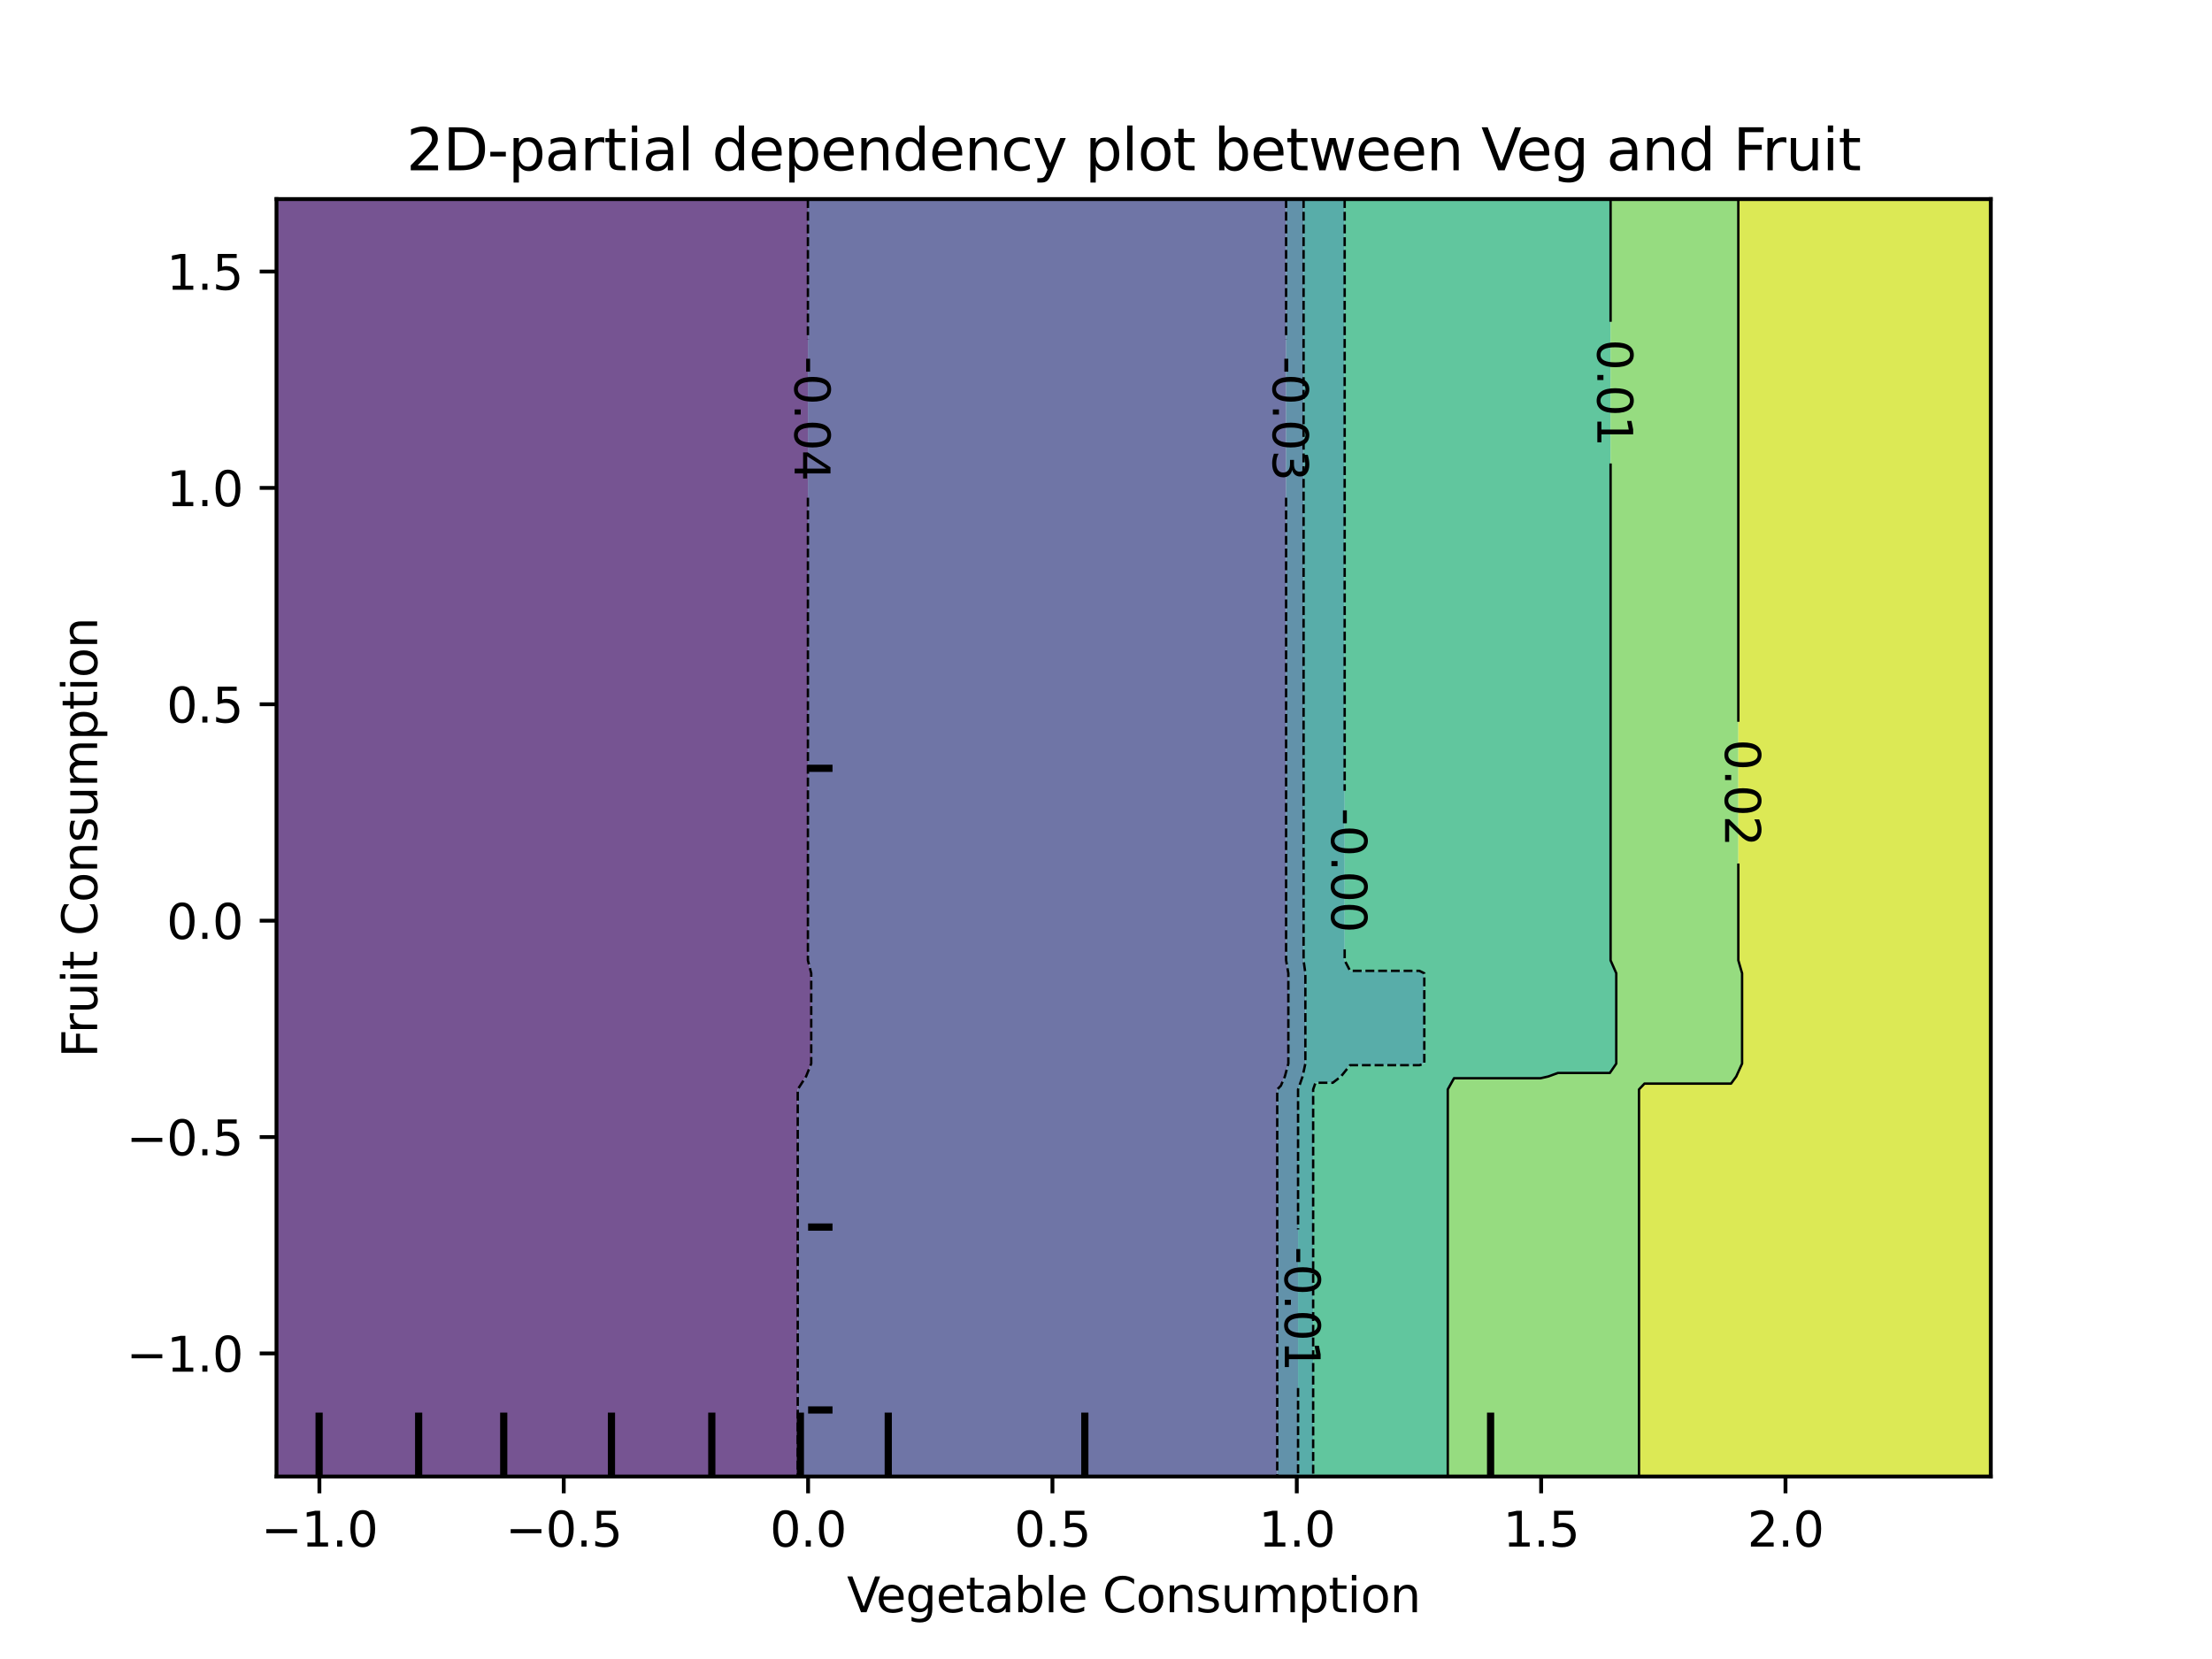 <?xml version="1.0" encoding="utf-8" standalone="no"?>
<!DOCTYPE svg PUBLIC "-//W3C//DTD SVG 1.1//EN"
  "http://www.w3.org/Graphics/SVG/1.1/DTD/svg11.dtd">
<svg xmlns:xlink="http://www.w3.org/1999/xlink" width="460.8pt" height="345.6pt" viewBox="0 0 460.8 345.6" xmlns="http://www.w3.org/2000/svg" version="1.1">
 <defs>
  <style type="text/css">*{stroke-linejoin: round; stroke-linecap: butt}</style>
 </defs>
 <g id="figure_1">
  <g id="patch_1">
   <path d="M 0 345.6 
L 460.8 345.6 
L 460.8 0 
L 0 0 
L 0 345.6 
z
" style="fill: none"/>
  </g>
  <g id="axes_1"/>
  <g id="axes_2">
   <g id="patch_2">
    <path d="M 57.6 307.584 
L 414.72 307.584 
L 414.72 41.472 
L 57.6 41.472 
L 57.6 307.584 
z
" style="fill: none"/>
   </g>
   <g id="PathCollection_1">
    <path d="M 61.207 307.584 
L 64.815 307.584 
L 68.422 307.584 
L 72.029 307.584 
L 75.636 307.584 
L 79.244 307.584 
L 82.851 307.584 
L 86.458 307.584 
L 90.065 307.584 
L 93.673 307.584 
L 97.28 307.584 
L 100.887 307.584 
L 104.495 307.584 
L 108.102 307.584 
L 111.709 307.584 
L 115.316 307.584 
L 118.924 307.584 
L 122.531 307.584 
L 126.138 307.584 
L 129.745 307.584 
L 133.353 307.584 
L 136.96 307.584 
L 140.567 307.584 
L 144.175 307.584 
L 147.782 307.584 
L 151.389 307.584 
L 154.996 307.584 
L 158.604 307.584 
L 162.211 307.584 
L 165.818 307.584 
L 166.18 307.584 
L 166.18 304.896 
L 166.18 302.208 
L 166.18 299.52 
L 166.18 296.832 
L 166.18 294.144 
L 166.18 291.456 
L 166.18 288.768 
L 166.18 286.08 
L 166.18 283.392 
L 166.18 280.704 
L 166.18 278.016 
L 166.18 275.328 
L 166.18 272.64 
L 166.18 269.952 
L 166.18 267.264 
L 166.18 264.576 
L 166.18 261.888 
L 166.18 259.2 
L 166.18 256.512 
L 166.18 253.824 
L 166.18 251.136 
L 166.18 248.448 
L 166.18 245.76 
L 166.18 243.072 
L 166.18 240.384 
L 166.18 237.696 
L 166.18 235.008 
L 166.18 232.32 
L 166.18 229.632 
L 166.18 226.944 
L 167.914 224.256 
L 168.993 221.568 
L 168.993 218.88 
L 168.993 216.192 
L 168.993 213.504 
L 168.993 210.816 
L 168.993 208.128 
L 168.993 205.44 
L 168.993 202.752 
L 168.3 200.064 
L 168.3 197.376 
L 168.3 194.688 
L 168.3 192 
L 168.3 189.312 
L 168.3 186.624 
L 168.3 183.936 
L 168.3 181.248 
L 168.3 178.56 
L 168.3 175.872 
L 168.3 173.184 
L 168.3 170.496 
L 168.3 167.808 
L 168.3 165.12 
L 168.3 162.432 
L 168.3 159.744 
L 168.3 157.056 
L 168.3 154.368 
L 168.3 151.68 
L 168.3 148.992 
L 168.3 146.304 
L 168.3 143.616 
L 168.3 140.928 
L 168.3 138.24 
L 168.3 135.552 
L 168.3 132.864 
L 168.3 130.176 
L 168.3 127.488 
L 168.3 124.8 
L 168.3 122.112 
L 168.3 119.424 
L 168.3 116.736 
L 168.3 114.048 
L 168.3 111.36 
L 168.3 108.672 
L 168.3 105.984 
L 168.3 103.296 
L 168.3 100.608 
L 168.3 97.92 
L 168.3 95.232 
L 168.3 92.544 
L 168.3 89.856 
L 168.3 87.168 
L 168.3 84.48 
L 168.3 81.792 
L 168.3 79.104 
L 168.3 76.416 
L 168.3 73.728 
L 168.3 71.04 
L 168.3 68.352 
L 168.3 65.664 
L 168.3 62.976 
L 168.3 60.288 
L 168.3 57.6 
L 168.3 54.912 
L 168.3 52.224 
L 168.3 49.536 
L 168.3 46.848 
L 168.3 44.16 
L 168.3 41.472 
L 165.818 41.472 
L 162.211 41.472 
L 158.604 41.472 
L 154.996 41.472 
L 151.389 41.472 
L 147.782 41.472 
L 144.175 41.472 
L 140.567 41.472 
L 136.96 41.472 
L 133.353 41.472 
L 129.745 41.472 
L 126.138 41.472 
L 122.531 41.472 
L 118.924 41.472 
L 115.316 41.472 
L 111.709 41.472 
L 108.102 41.472 
L 104.495 41.472 
L 100.887 41.472 
L 97.28 41.472 
L 93.673 41.472 
L 90.065 41.472 
L 86.458 41.472 
L 82.851 41.472 
L 79.244 41.472 
L 75.636 41.472 
L 72.029 41.472 
L 68.422 41.472 
L 64.815 41.472 
L 61.207 41.472 
L 57.6 41.472 
L 57.6 44.16 
L 57.6 46.848 
L 57.6 49.536 
L 57.6 52.224 
L 57.6 54.912 
L 57.6 57.6 
L 57.6 60.288 
L 57.6 62.976 
L 57.6 65.664 
L 57.6 68.352 
L 57.6 71.04 
L 57.6 73.728 
L 57.6 76.416 
L 57.6 79.104 
L 57.6 81.792 
L 57.6 84.48 
L 57.6 87.168 
L 57.6 89.856 
L 57.6 92.544 
L 57.6 95.232 
L 57.6 97.92 
L 57.6 100.608 
L 57.6 103.296 
L 57.6 105.984 
L 57.6 108.672 
L 57.6 111.36 
L 57.6 114.048 
L 57.6 116.736 
L 57.6 119.424 
L 57.6 122.112 
L 57.6 124.8 
L 57.6 127.488 
L 57.6 130.176 
L 57.6 132.864 
L 57.6 135.552 
L 57.6 138.24 
L 57.6 140.928 
L 57.6 143.616 
L 57.6 146.304 
L 57.6 148.992 
L 57.6 151.68 
L 57.6 154.368 
L 57.6 157.056 
L 57.6 159.744 
L 57.6 162.432 
L 57.6 165.12 
L 57.6 167.808 
L 57.6 170.496 
L 57.6 173.184 
L 57.6 175.872 
L 57.6 178.56 
L 57.6 181.248 
L 57.6 183.936 
L 57.6 186.624 
L 57.6 189.312 
L 57.6 192 
L 57.6 194.688 
L 57.6 197.376 
L 57.6 200.064 
L 57.6 202.752 
L 57.6 205.44 
L 57.6 208.128 
L 57.6 210.816 
L 57.6 213.504 
L 57.6 216.192 
L 57.6 218.88 
L 57.6 221.568 
L 57.6 224.256 
L 57.6 226.944 
L 57.6 229.632 
L 57.6 232.32 
L 57.6 235.008 
L 57.6 237.696 
L 57.6 240.384 
L 57.6 243.072 
L 57.6 245.76 
L 57.6 248.448 
L 57.6 251.136 
L 57.6 253.824 
L 57.6 256.512 
L 57.6 259.2 
L 57.6 261.888 
L 57.6 264.576 
L 57.6 267.264 
L 57.6 269.952 
L 57.6 272.64 
L 57.6 275.328 
L 57.6 278.016 
L 57.6 280.704 
L 57.6 283.392 
L 57.6 286.08 
L 57.6 288.768 
L 57.6 291.456 
L 57.6 294.144 
L 57.6 296.832 
L 57.6 299.52 
L 57.6 302.208 
L 57.6 304.896 
L 57.6 307.584 
z
" clip-path="url(#p6b30dc69ae)" style="fill: #481b6d; fill-opacity: 0.75"/>
   </g>
   <g id="PathCollection_2">
    <path d="M 169.425 307.584 
L 173.033 307.584 
L 176.64 307.584 
L 180.247 307.584 
L 183.855 307.584 
L 187.462 307.584 
L 191.069 307.584 
L 194.676 307.584 
L 198.284 307.584 
L 201.891 307.584 
L 205.498 307.584 
L 209.105 307.584 
L 212.713 307.584 
L 216.32 307.584 
L 219.927 307.584 
L 223.535 307.584 
L 227.142 307.584 
L 230.749 307.584 
L 234.356 307.584 
L 237.964 307.584 
L 241.571 307.584 
L 245.178 307.584 
L 248.785 307.584 
L 252.393 307.584 
L 256 307.584 
L 259.607 307.584 
L 263.215 307.584 
L 266.07 307.584 
L 266.07 304.896 
L 266.07 302.208 
L 266.07 299.52 
L 266.07 296.832 
L 266.07 294.144 
L 266.07 291.456 
L 266.07 288.768 
L 266.07 286.08 
L 266.07 283.392 
L 266.07 280.704 
L 266.07 278.016 
L 266.07 275.328 
L 266.07 272.64 
L 266.07 269.952 
L 266.07 267.264 
L 266.07 264.576 
L 266.07 261.888 
L 266.07 259.2 
L 266.07 256.512 
L 266.07 253.824 
L 266.07 251.136 
L 266.07 248.448 
L 266.07 245.76 
L 266.07 243.072 
L 266.07 240.384 
L 266.07 237.696 
L 266.07 235.008 
L 266.07 232.32 
L 266.07 229.632 
L 266.07 226.944 
L 266.822 226.183 
L 267.658 224.256 
L 268.384 221.568 
L 268.384 218.88 
L 268.384 216.192 
L 268.384 213.504 
L 268.384 210.816 
L 268.384 208.128 
L 268.384 205.44 
L 268.384 202.752 
L 267.918 200.064 
L 267.918 197.376 
L 267.918 194.688 
L 267.918 192 
L 267.918 189.312 
L 267.918 186.624 
L 267.918 183.936 
L 267.918 181.248 
L 267.918 178.56 
L 267.918 175.872 
L 267.918 173.184 
L 267.918 170.496 
L 267.918 167.808 
L 267.918 165.12 
L 267.918 162.432 
L 267.918 159.744 
L 267.918 157.056 
L 267.918 154.368 
L 267.918 151.68 
L 267.918 148.992 
L 267.918 146.304 
L 267.918 143.616 
L 267.918 140.928 
L 267.918 138.24 
L 267.918 135.552 
L 267.918 132.864 
L 267.918 130.176 
L 267.918 127.488 
L 267.918 124.8 
L 267.918 122.112 
L 267.918 119.424 
L 267.918 116.736 
L 267.918 114.048 
L 267.918 111.36 
L 267.918 108.672 
L 267.918 105.984 
L 267.918 103.296 
L 267.918 100.608 
L 267.918 97.92 
L 267.918 95.232 
L 267.918 92.544 
L 267.918 89.856 
L 267.918 87.168 
L 267.918 84.48 
L 267.918 81.792 
L 267.918 79.104 
L 267.918 76.416 
L 267.918 73.728 
L 267.918 71.04 
L 267.918 68.352 
L 267.918 65.664 
L 267.918 62.976 
L 267.918 60.288 
L 267.918 57.6 
L 267.918 54.912 
L 267.918 52.224 
L 267.918 49.536 
L 267.918 46.848 
L 267.918 44.16 
L 267.918 41.472 
L 266.822 41.472 
L 263.215 41.472 
L 259.607 41.472 
L 256 41.472 
L 252.393 41.472 
L 248.785 41.472 
L 245.178 41.472 
L 241.571 41.472 
L 237.964 41.472 
L 234.356 41.472 
L 230.749 41.472 
L 227.142 41.472 
L 223.535 41.472 
L 219.927 41.472 
L 216.32 41.472 
L 212.713 41.472 
L 209.105 41.472 
L 205.498 41.472 
L 201.891 41.472 
L 198.284 41.472 
L 194.676 41.472 
L 191.069 41.472 
L 187.462 41.472 
L 183.855 41.472 
L 180.247 41.472 
L 176.64 41.472 
L 173.033 41.472 
L 169.425 41.472 
L 168.3 41.472 
L 168.3 44.16 
L 168.3 46.848 
L 168.3 49.536 
L 168.3 52.224 
L 168.3 54.912 
L 168.3 57.6 
L 168.3 60.288 
L 168.3 62.976 
L 168.3 65.664 
L 168.3 68.352 
L 168.3 71.04 
L 168.3 73.728 
L 168.3 76.416 
L 168.3 79.104 
L 168.3 81.792 
L 168.3 84.48 
L 168.3 87.168 
L 168.3 89.856 
L 168.3 92.544 
L 168.3 95.232 
L 168.3 97.92 
L 168.3 100.608 
L 168.3 103.296 
L 168.3 105.984 
L 168.3 108.672 
L 168.3 111.36 
L 168.3 114.048 
L 168.3 116.736 
L 168.3 119.424 
L 168.3 122.112 
L 168.3 124.8 
L 168.3 127.488 
L 168.3 130.176 
L 168.3 132.864 
L 168.3 135.552 
L 168.3 138.24 
L 168.3 140.928 
L 168.3 143.616 
L 168.3 146.304 
L 168.3 148.992 
L 168.3 151.68 
L 168.3 154.368 
L 168.3 157.056 
L 168.3 159.744 
L 168.3 162.432 
L 168.3 165.12 
L 168.3 167.808 
L 168.3 170.496 
L 168.3 173.184 
L 168.3 175.872 
L 168.3 178.56 
L 168.3 181.248 
L 168.3 183.936 
L 168.3 186.624 
L 168.3 189.312 
L 168.3 192 
L 168.3 194.688 
L 168.3 197.376 
L 168.3 200.064 
L 168.993 202.752 
L 168.993 205.44 
L 168.993 208.128 
L 168.993 210.816 
L 168.993 213.504 
L 168.993 216.192 
L 168.993 218.88 
L 168.993 221.568 
L 167.914 224.256 
L 166.18 226.944 
L 166.18 229.632 
L 166.18 232.32 
L 166.18 235.008 
L 166.18 237.696 
L 166.18 240.384 
L 166.18 243.072 
L 166.18 245.76 
L 166.18 248.448 
L 166.18 251.136 
L 166.18 253.824 
L 166.18 256.512 
L 166.18 259.2 
L 166.18 261.888 
L 166.18 264.576 
L 166.18 267.264 
L 166.18 269.952 
L 166.18 272.64 
L 166.18 275.328 
L 166.18 278.016 
L 166.18 280.704 
L 166.18 283.392 
L 166.18 286.08 
L 166.18 288.768 
L 166.18 291.456 
L 166.18 294.144 
L 166.18 296.832 
L 166.18 299.52 
L 166.18 302.208 
L 166.18 304.896 
L 166.18 307.584 
z
" clip-path="url(#p6b30dc69ae)" style="fill: #3f4788; fill-opacity: 0.75"/>
   </g>
   <g id="PathCollection_3">
    <path d="M 266.822 307.584 
L 270.409 307.584 
L 270.409 304.896 
L 270.409 302.208 
L 270.409 299.52 
L 270.409 296.832 
L 270.409 294.144 
L 270.409 291.456 
L 270.409 288.768 
L 270.409 286.08 
L 270.409 283.392 
L 270.409 280.704 
L 270.409 278.016 
L 270.409 275.328 
L 270.409 272.64 
L 270.409 269.952 
L 270.409 267.264 
L 270.409 264.576 
L 270.409 261.888 
L 270.409 259.2 
L 270.409 256.512 
L 270.409 253.824 
L 270.409 251.136 
L 270.409 248.448 
L 270.409 245.76 
L 270.409 243.072 
L 270.409 240.384 
L 270.409 237.696 
L 270.409 235.008 
L 270.409 232.32 
L 270.409 229.632 
L 270.409 226.944 
L 270.429 226.898 
L 271.348 224.256 
L 271.93 221.568 
L 271.93 218.88 
L 271.93 216.192 
L 271.93 213.504 
L 271.93 210.816 
L 271.93 208.128 
L 271.93 205.44 
L 271.93 202.752 
L 271.557 200.064 
L 271.557 197.376 
L 271.557 194.688 
L 271.557 192 
L 271.557 189.312 
L 271.557 186.624 
L 271.557 183.936 
L 271.557 181.248 
L 271.557 178.56 
L 271.557 175.872 
L 271.557 173.184 
L 271.557 170.496 
L 271.557 167.808 
L 271.557 165.12 
L 271.557 162.432 
L 271.557 159.744 
L 271.557 157.056 
L 271.557 154.368 
L 271.557 151.68 
L 271.557 148.992 
L 271.557 146.304 
L 271.557 143.616 
L 271.557 140.928 
L 271.557 138.24 
L 271.557 135.552 
L 271.557 132.864 
L 271.557 130.176 
L 271.557 127.488 
L 271.557 124.8 
L 271.557 122.112 
L 271.557 119.424 
L 271.557 116.736 
L 271.557 114.048 
L 271.557 111.36 
L 271.557 108.672 
L 271.557 105.984 
L 271.557 103.296 
L 271.557 100.608 
L 271.557 97.92 
L 271.557 95.232 
L 271.557 92.544 
L 271.557 89.856 
L 271.557 87.168 
L 271.557 84.48 
L 271.557 81.792 
L 271.557 79.104 
L 271.557 76.416 
L 271.557 73.728 
L 271.557 71.04 
L 271.557 68.352 
L 271.557 65.664 
L 271.557 62.976 
L 271.557 60.288 
L 271.557 57.6 
L 271.557 54.912 
L 271.557 52.224 
L 271.557 49.536 
L 271.557 46.848 
L 271.557 44.16 
L 271.557 41.472 
L 270.429 41.472 
L 267.918 41.472 
L 267.918 44.16 
L 267.918 46.848 
L 267.918 49.536 
L 267.918 52.224 
L 267.918 54.912 
L 267.918 57.6 
L 267.918 60.288 
L 267.918 62.976 
L 267.918 65.664 
L 267.918 68.352 
L 267.918 71.04 
L 267.918 73.728 
L 267.918 76.416 
L 267.918 79.104 
L 267.918 81.792 
L 267.918 84.48 
L 267.918 87.168 
L 267.918 89.856 
L 267.918 92.544 
L 267.918 95.232 
L 267.918 97.92 
L 267.918 100.608 
L 267.918 103.296 
L 267.918 105.984 
L 267.918 108.672 
L 267.918 111.36 
L 267.918 114.048 
L 267.918 116.736 
L 267.918 119.424 
L 267.918 122.112 
L 267.918 124.8 
L 267.918 127.488 
L 267.918 130.176 
L 267.918 132.864 
L 267.918 135.552 
L 267.918 138.24 
L 267.918 140.928 
L 267.918 143.616 
L 267.918 146.304 
L 267.918 148.992 
L 267.918 151.68 
L 267.918 154.368 
L 267.918 157.056 
L 267.918 159.744 
L 267.918 162.432 
L 267.918 165.12 
L 267.918 167.808 
L 267.918 170.496 
L 267.918 173.184 
L 267.918 175.872 
L 267.918 178.56 
L 267.918 181.248 
L 267.918 183.936 
L 267.918 186.624 
L 267.918 189.312 
L 267.918 192 
L 267.918 194.688 
L 267.918 197.376 
L 267.918 200.064 
L 268.384 202.752 
L 268.384 205.44 
L 268.384 208.128 
L 268.384 210.816 
L 268.384 213.504 
L 268.384 216.192 
L 268.384 218.88 
L 268.384 221.568 
L 267.658 224.256 
L 266.822 226.183 
L 266.07 226.944 
L 266.07 229.632 
L 266.07 232.32 
L 266.07 235.008 
L 266.07 237.696 
L 266.07 240.384 
L 266.07 243.072 
L 266.07 245.76 
L 266.07 248.448 
L 266.07 251.136 
L 266.07 253.824 
L 266.07 256.512 
L 266.07 259.2 
L 266.07 261.888 
L 266.07 264.576 
L 266.07 267.264 
L 266.07 269.952 
L 266.07 272.64 
L 266.07 275.328 
L 266.07 278.016 
L 266.07 280.704 
L 266.07 283.392 
L 266.07 286.08 
L 266.07 288.768 
L 266.07 291.456 
L 266.07 294.144 
L 266.07 296.832 
L 266.07 299.52 
L 266.07 302.208 
L 266.07 304.896 
L 266.07 307.584 
z
" clip-path="url(#p6b30dc69ae)" style="fill: #2e6e8e; fill-opacity: 0.75"/>
   </g>
   <g id="PathCollection_4">
    <path d="M 270.429 307.584 
L 273.554 307.584 
L 273.554 304.896 
L 273.554 302.208 
L 273.554 299.52 
L 273.554 296.832 
L 273.554 294.144 
L 273.554 291.456 
L 273.554 288.768 
L 273.554 286.08 
L 273.554 283.392 
L 273.554 280.704 
L 273.554 278.016 
L 273.554 275.328 
L 273.554 272.64 
L 273.554 269.952 
L 273.554 267.264 
L 273.554 264.576 
L 273.554 261.888 
L 273.554 259.2 
L 273.554 256.512 
L 273.554 253.824 
L 273.554 251.136 
L 273.554 248.448 
L 273.554 245.76 
L 273.554 243.072 
L 273.554 240.384 
L 273.554 237.696 
L 273.554 235.008 
L 273.554 232.32 
L 273.554 229.632 
L 273.554 226.944 
L 274.036 225.557 
L 277.644 225.557 
L 279.339 224.256 
L 281.251 221.897 
L 284.858 221.897 
L 288.465 221.897 
L 292.073 221.897 
L 295.68 221.897 
L 296.709 221.568 
L 296.709 218.88 
L 296.709 216.192 
L 296.709 213.504 
L 296.709 210.816 
L 296.709 208.128 
L 296.709 205.44 
L 296.709 202.752 
L 295.68 202.239 
L 292.073 202.239 
L 288.465 202.239 
L 284.858 202.239 
L 281.251 202.239 
L 280.118 200.064 
L 280.118 197.376 
L 280.118 194.688 
L 280.118 192 
L 280.118 189.312 
L 280.118 186.624 
L 280.118 183.936 
L 280.118 181.248 
L 280.118 178.56 
L 280.118 175.872 
L 280.118 173.184 
L 280.118 170.496 
L 280.118 167.808 
L 280.118 165.12 
L 280.118 162.432 
L 280.118 159.744 
L 280.118 157.056 
L 280.118 154.368 
L 280.118 151.68 
L 280.118 148.992 
L 280.118 146.304 
L 280.118 143.616 
L 280.118 140.928 
L 280.118 138.24 
L 280.118 135.552 
L 280.118 132.864 
L 280.118 130.176 
L 280.118 127.488 
L 280.118 124.8 
L 280.118 122.112 
L 280.118 119.424 
L 280.118 116.736 
L 280.118 114.048 
L 280.118 111.36 
L 280.118 108.672 
L 280.118 105.984 
L 280.118 103.296 
L 280.118 100.608 
L 280.118 97.92 
L 280.118 95.232 
L 280.118 92.544 
L 280.118 89.856 
L 280.118 87.168 
L 280.118 84.48 
L 280.118 81.792 
L 280.118 79.104 
L 280.118 76.416 
L 280.118 73.728 
L 280.118 71.04 
L 280.118 68.352 
L 280.118 65.664 
L 280.118 62.976 
L 280.118 60.288 
L 280.118 57.6 
L 280.118 54.912 
L 280.118 52.224 
L 280.118 49.536 
L 280.118 46.848 
L 280.118 44.16 
L 280.118 41.472 
L 277.644 41.472 
L 274.036 41.472 
L 271.557 41.472 
L 271.557 44.16 
L 271.557 46.848 
L 271.557 49.536 
L 271.557 52.224 
L 271.557 54.912 
L 271.557 57.6 
L 271.557 60.288 
L 271.557 62.976 
L 271.557 65.664 
L 271.557 68.352 
L 271.557 71.04 
L 271.557 73.728 
L 271.557 76.416 
L 271.557 79.104 
L 271.557 81.792 
L 271.557 84.48 
L 271.557 87.168 
L 271.557 89.856 
L 271.557 92.544 
L 271.557 95.232 
L 271.557 97.92 
L 271.557 100.608 
L 271.557 103.296 
L 271.557 105.984 
L 271.557 108.672 
L 271.557 111.36 
L 271.557 114.048 
L 271.557 116.736 
L 271.557 119.424 
L 271.557 122.112 
L 271.557 124.8 
L 271.557 127.488 
L 271.557 130.176 
L 271.557 132.864 
L 271.557 135.552 
L 271.557 138.24 
L 271.557 140.928 
L 271.557 143.616 
L 271.557 146.304 
L 271.557 148.992 
L 271.557 151.68 
L 271.557 154.368 
L 271.557 157.056 
L 271.557 159.744 
L 271.557 162.432 
L 271.557 165.12 
L 271.557 167.808 
L 271.557 170.496 
L 271.557 173.184 
L 271.557 175.872 
L 271.557 178.56 
L 271.557 181.248 
L 271.557 183.936 
L 271.557 186.624 
L 271.557 189.312 
L 271.557 192 
L 271.557 194.688 
L 271.557 197.376 
L 271.557 200.064 
L 271.93 202.752 
L 271.93 205.44 
L 271.93 208.128 
L 271.93 210.816 
L 271.93 213.504 
L 271.93 216.192 
L 271.93 218.88 
L 271.93 221.568 
L 271.348 224.256 
L 270.429 226.898 
L 270.409 226.944 
L 270.409 229.632 
L 270.409 232.32 
L 270.409 235.008 
L 270.409 237.696 
L 270.409 240.384 
L 270.409 243.072 
L 270.409 245.76 
L 270.409 248.448 
L 270.409 251.136 
L 270.409 253.824 
L 270.409 256.512 
L 270.409 259.2 
L 270.409 261.888 
L 270.409 264.576 
L 270.409 267.264 
L 270.409 269.952 
L 270.409 272.64 
L 270.409 275.328 
L 270.409 278.016 
L 270.409 280.704 
L 270.409 283.392 
L 270.409 286.08 
L 270.409 288.768 
L 270.409 291.456 
L 270.409 294.144 
L 270.409 296.832 
L 270.409 299.52 
L 270.409 302.208 
L 270.409 304.896 
L 270.409 307.584 
z
" clip-path="url(#p6b30dc69ae)" style="fill: #21918c; fill-opacity: 0.75"/>
   </g>
   <g id="PathCollection_5">
    <path d="M 274.036 307.584 
L 277.644 307.584 
L 281.251 307.584 
L 284.858 307.584 
L 288.465 307.584 
L 292.073 307.584 
L 295.68 307.584 
L 299.287 307.584 
L 301.598 307.584 
L 301.598 304.896 
L 301.598 302.208 
L 301.598 299.52 
L 301.598 296.832 
L 301.598 294.144 
L 301.598 291.456 
L 301.598 288.768 
L 301.598 286.08 
L 301.598 283.392 
L 301.598 280.704 
L 301.598 278.016 
L 301.598 275.328 
L 301.598 272.64 
L 301.598 269.952 
L 301.598 267.264 
L 301.598 264.576 
L 301.598 261.888 
L 301.598 259.2 
L 301.598 256.512 
L 301.598 253.824 
L 301.598 251.136 
L 301.598 248.448 
L 301.598 245.76 
L 301.598 243.072 
L 301.598 240.384 
L 301.598 237.696 
L 301.598 235.008 
L 301.598 232.32 
L 301.598 229.632 
L 301.598 226.944 
L 302.895 224.615 
L 306.502 224.615 
L 310.109 224.615 
L 313.716 224.615 
L 317.324 224.615 
L 320.931 224.615 
L 322.517 224.256 
L 324.538 223.52 
L 328.145 223.52 
L 331.753 223.52 
L 335.36 223.52 
L 336.699 221.568 
L 336.699 218.88 
L 336.699 216.192 
L 336.699 213.504 
L 336.699 210.816 
L 336.699 208.128 
L 336.699 205.44 
L 336.699 202.752 
L 335.514 200.064 
L 335.514 197.376 
L 335.514 194.688 
L 335.514 192 
L 335.514 189.312 
L 335.514 186.624 
L 335.514 183.936 
L 335.514 181.248 
L 335.514 178.56 
L 335.514 175.872 
L 335.514 173.184 
L 335.514 170.496 
L 335.514 167.808 
L 335.514 165.12 
L 335.514 162.432 
L 335.514 159.744 
L 335.514 157.056 
L 335.514 154.368 
L 335.514 151.68 
L 335.514 148.992 
L 335.514 146.304 
L 335.514 143.616 
L 335.514 140.928 
L 335.514 138.24 
L 335.514 135.552 
L 335.514 132.864 
L 335.514 130.176 
L 335.514 127.488 
L 335.514 124.8 
L 335.514 122.112 
L 335.514 119.424 
L 335.514 116.736 
L 335.514 114.048 
L 335.514 111.36 
L 335.514 108.672 
L 335.514 105.984 
L 335.514 103.296 
L 335.514 100.608 
L 335.514 97.92 
L 335.514 95.232 
L 335.514 92.544 
L 335.514 89.856 
L 335.514 87.168 
L 335.514 84.48 
L 335.514 81.792 
L 335.514 79.104 
L 335.514 76.416 
L 335.514 73.728 
L 335.514 71.04 
L 335.514 68.352 
L 335.514 65.664 
L 335.514 62.976 
L 335.514 60.288 
L 335.514 57.6 
L 335.514 54.912 
L 335.514 52.224 
L 335.514 49.536 
L 335.514 46.848 
L 335.514 44.16 
L 335.514 41.472 
L 335.36 41.472 
L 331.753 41.472 
L 328.145 41.472 
L 324.538 41.472 
L 320.931 41.472 
L 317.324 41.472 
L 313.716 41.472 
L 310.109 41.472 
L 306.502 41.472 
L 302.895 41.472 
L 299.287 41.472 
L 295.68 41.472 
L 292.073 41.472 
L 288.465 41.472 
L 284.858 41.472 
L 281.251 41.472 
L 280.118 41.472 
L 280.118 44.16 
L 280.118 46.848 
L 280.118 49.536 
L 280.118 52.224 
L 280.118 54.912 
L 280.118 57.6 
L 280.118 60.288 
L 280.118 62.976 
L 280.118 65.664 
L 280.118 68.352 
L 280.118 71.04 
L 280.118 73.728 
L 280.118 76.416 
L 280.118 79.104 
L 280.118 81.792 
L 280.118 84.48 
L 280.118 87.168 
L 280.118 89.856 
L 280.118 92.544 
L 280.118 95.232 
L 280.118 97.92 
L 280.118 100.608 
L 280.118 103.296 
L 280.118 105.984 
L 280.118 108.672 
L 280.118 111.36 
L 280.118 114.048 
L 280.118 116.736 
L 280.118 119.424 
L 280.118 122.112 
L 280.118 124.8 
L 280.118 127.488 
L 280.118 130.176 
L 280.118 132.864 
L 280.118 135.552 
L 280.118 138.24 
L 280.118 140.928 
L 280.118 143.616 
L 280.118 146.304 
L 280.118 148.992 
L 280.118 151.68 
L 280.118 154.368 
L 280.118 157.056 
L 280.118 159.744 
L 280.118 162.432 
L 280.118 165.12 
L 280.118 167.808 
L 280.118 170.496 
L 280.118 173.184 
L 280.118 175.872 
L 280.118 178.56 
L 280.118 181.248 
L 280.118 183.936 
L 280.118 186.624 
L 280.118 189.312 
L 280.118 192 
L 280.118 194.688 
L 280.118 197.376 
L 280.118 200.064 
L 281.251 202.239 
L 284.858 202.239 
L 288.465 202.239 
L 292.073 202.239 
L 295.68 202.239 
L 296.709 202.752 
L 296.709 205.44 
L 296.709 208.128 
L 296.709 210.816 
L 296.709 213.504 
L 296.709 216.192 
L 296.709 218.88 
L 296.709 221.568 
L 295.68 221.897 
L 292.073 221.897 
L 288.465 221.897 
L 284.858 221.897 
L 281.251 221.897 
L 279.339 224.256 
L 277.644 225.557 
L 274.036 225.557 
L 273.554 226.944 
L 273.554 229.632 
L 273.554 232.32 
L 273.554 235.008 
L 273.554 237.696 
L 273.554 240.384 
L 273.554 243.072 
L 273.554 245.76 
L 273.554 248.448 
L 273.554 251.136 
L 273.554 253.824 
L 273.554 256.512 
L 273.554 259.2 
L 273.554 261.888 
L 273.554 264.576 
L 273.554 267.264 
L 273.554 269.952 
L 273.554 272.64 
L 273.554 275.328 
L 273.554 278.016 
L 273.554 280.704 
L 273.554 283.392 
L 273.554 286.08 
L 273.554 288.768 
L 273.554 291.456 
L 273.554 294.144 
L 273.554 296.832 
L 273.554 299.52 
L 273.554 302.208 
L 273.554 304.896 
L 273.554 307.584 
z
" clip-path="url(#p6b30dc69ae)" style="fill: #2db27d; fill-opacity: 0.75"/>
   </g>
   <g id="PathCollection_6">
    <path d="M 302.895 307.584 
L 306.502 307.584 
L 310.109 307.584 
L 313.716 307.584 
L 317.324 307.584 
L 320.931 307.584 
L 324.538 307.584 
L 328.145 307.584 
L 331.753 307.584 
L 335.36 307.584 
L 338.967 307.584 
L 341.431 307.584 
L 341.431 304.896 
L 341.431 302.208 
L 341.431 299.52 
L 341.431 296.832 
L 341.431 294.144 
L 341.431 291.456 
L 341.431 288.768 
L 341.431 286.08 
L 341.431 283.392 
L 341.431 280.704 
L 341.431 278.016 
L 341.431 275.328 
L 341.431 272.64 
L 341.431 269.952 
L 341.431 267.264 
L 341.431 264.576 
L 341.431 261.888 
L 341.431 259.2 
L 341.431 256.512 
L 341.431 253.824 
L 341.431 251.136 
L 341.431 248.448 
L 341.431 245.76 
L 341.431 243.072 
L 341.431 240.384 
L 341.431 237.696 
L 341.431 235.008 
L 341.431 232.32 
L 341.431 229.632 
L 341.431 226.944 
L 342.575 225.734 
L 346.182 225.734 
L 349.789 225.734 
L 353.396 225.734 
L 357.004 225.734 
L 360.611 225.734 
L 361.689 224.256 
L 362.909 221.568 
L 362.909 218.88 
L 362.909 216.192 
L 362.909 213.504 
L 362.909 210.816 
L 362.909 208.128 
L 362.909 205.44 
L 362.909 202.752 
L 362.126 200.064 
L 362.126 197.376 
L 362.126 194.688 
L 362.126 192 
L 362.126 189.312 
L 362.126 186.624 
L 362.126 183.936 
L 362.126 181.248 
L 362.126 178.56 
L 362.126 175.872 
L 362.126 173.184 
L 362.126 170.496 
L 362.126 167.808 
L 362.126 165.12 
L 362.126 162.432 
L 362.126 159.744 
L 362.126 157.056 
L 362.126 154.368 
L 362.126 151.68 
L 362.126 148.992 
L 362.126 146.304 
L 362.126 143.616 
L 362.126 140.928 
L 362.126 138.24 
L 362.126 135.552 
L 362.126 132.864 
L 362.126 130.176 
L 362.126 127.488 
L 362.126 124.8 
L 362.126 122.112 
L 362.126 119.424 
L 362.126 116.736 
L 362.126 114.048 
L 362.126 111.36 
L 362.126 108.672 
L 362.126 105.984 
L 362.126 103.296 
L 362.126 100.608 
L 362.126 97.92 
L 362.126 95.232 
L 362.126 92.544 
L 362.126 89.856 
L 362.126 87.168 
L 362.126 84.48 
L 362.126 81.792 
L 362.126 79.104 
L 362.126 76.416 
L 362.126 73.728 
L 362.126 71.04 
L 362.126 68.352 
L 362.126 65.664 
L 362.126 62.976 
L 362.126 60.288 
L 362.126 57.6 
L 362.126 54.912 
L 362.126 52.224 
L 362.126 49.536 
L 362.126 46.848 
L 362.126 44.16 
L 362.126 41.472 
L 360.611 41.472 
L 357.004 41.472 
L 353.396 41.472 
L 349.789 41.472 
L 346.182 41.472 
L 342.575 41.472 
L 338.967 41.472 
L 335.514 41.472 
L 335.514 44.16 
L 335.514 46.848 
L 335.514 49.536 
L 335.514 52.224 
L 335.514 54.912 
L 335.514 57.6 
L 335.514 60.288 
L 335.514 62.976 
L 335.514 65.664 
L 335.514 68.352 
L 335.514 71.04 
L 335.514 73.728 
L 335.514 76.416 
L 335.514 79.104 
L 335.514 81.792 
L 335.514 84.48 
L 335.514 87.168 
L 335.514 89.856 
L 335.514 92.544 
L 335.514 95.232 
L 335.514 97.92 
L 335.514 100.608 
L 335.514 103.296 
L 335.514 105.984 
L 335.514 108.672 
L 335.514 111.36 
L 335.514 114.048 
L 335.514 116.736 
L 335.514 119.424 
L 335.514 122.112 
L 335.514 124.8 
L 335.514 127.488 
L 335.514 130.176 
L 335.514 132.864 
L 335.514 135.552 
L 335.514 138.24 
L 335.514 140.928 
L 335.514 143.616 
L 335.514 146.304 
L 335.514 148.992 
L 335.514 151.68 
L 335.514 154.368 
L 335.514 157.056 
L 335.514 159.744 
L 335.514 162.432 
L 335.514 165.12 
L 335.514 167.808 
L 335.514 170.496 
L 335.514 173.184 
L 335.514 175.872 
L 335.514 178.56 
L 335.514 181.248 
L 335.514 183.936 
L 335.514 186.624 
L 335.514 189.312 
L 335.514 192 
L 335.514 194.688 
L 335.514 197.376 
L 335.514 200.064 
L 336.699 202.752 
L 336.699 205.44 
L 336.699 208.128 
L 336.699 210.816 
L 336.699 213.504 
L 336.699 216.192 
L 336.699 218.88 
L 336.699 221.568 
L 335.36 223.52 
L 331.753 223.52 
L 328.145 223.52 
L 324.538 223.52 
L 322.517 224.256 
L 320.931 224.615 
L 317.324 224.615 
L 313.716 224.615 
L 310.109 224.615 
L 306.502 224.615 
L 302.895 224.615 
L 301.598 226.944 
L 301.598 229.632 
L 301.598 232.32 
L 301.598 235.008 
L 301.598 237.696 
L 301.598 240.384 
L 301.598 243.072 
L 301.598 245.76 
L 301.598 248.448 
L 301.598 251.136 
L 301.598 253.824 
L 301.598 256.512 
L 301.598 259.2 
L 301.598 261.888 
L 301.598 264.576 
L 301.598 267.264 
L 301.598 269.952 
L 301.598 272.64 
L 301.598 275.328 
L 301.598 278.016 
L 301.598 280.704 
L 301.598 283.392 
L 301.598 286.08 
L 301.598 288.768 
L 301.598 291.456 
L 301.598 294.144 
L 301.598 296.832 
L 301.598 299.52 
L 301.598 302.208 
L 301.598 304.896 
L 301.598 307.584 
z
" clip-path="url(#p6b30dc69ae)" style="fill: #73d056; fill-opacity: 0.75"/>
   </g>
   <g id="PathCollection_7">
    <path d="M 342.575 307.584 
L 346.182 307.584 
L 349.789 307.584 
L 353.396 307.584 
L 357.004 307.584 
L 360.611 307.584 
L 364.218 307.584 
L 367.825 307.584 
L 371.433 307.584 
L 375.04 307.584 
L 378.647 307.584 
L 382.255 307.584 
L 385.862 307.584 
L 389.469 307.584 
L 393.076 307.584 
L 396.684 307.584 
L 400.291 307.584 
L 403.898 307.584 
L 407.505 307.584 
L 411.113 307.584 
L 414.72 307.584 
L 414.72 304.896 
L 414.72 302.208 
L 414.72 299.52 
L 414.72 296.832 
L 414.72 294.144 
L 414.72 291.456 
L 414.72 288.768 
L 414.72 286.08 
L 414.72 283.392 
L 414.72 280.704 
L 414.72 278.016 
L 414.72 275.328 
L 414.72 272.64 
L 414.72 269.952 
L 414.72 267.264 
L 414.72 264.576 
L 414.72 261.888 
L 414.72 259.2 
L 414.72 256.512 
L 414.72 253.824 
L 414.72 251.136 
L 414.72 248.448 
L 414.72 245.76 
L 414.72 243.072 
L 414.72 240.384 
L 414.72 237.696 
L 414.72 235.008 
L 414.72 232.32 
L 414.72 229.632 
L 414.72 226.944 
L 414.72 224.256 
L 414.72 221.568 
L 414.72 218.88 
L 414.72 216.192 
L 414.72 213.504 
L 414.72 210.816 
L 414.72 208.128 
L 414.72 205.44 
L 414.72 202.752 
L 414.72 200.064 
L 414.72 197.376 
L 414.72 194.688 
L 414.72 192 
L 414.72 189.312 
L 414.72 186.624 
L 414.72 183.936 
L 414.72 181.248 
L 414.72 178.56 
L 414.72 175.872 
L 414.72 173.184 
L 414.72 170.496 
L 414.72 167.808 
L 414.72 165.12 
L 414.72 162.432 
L 414.72 159.744 
L 414.72 157.056 
L 414.72 154.368 
L 414.72 151.68 
L 414.72 148.992 
L 414.72 146.304 
L 414.72 143.616 
L 414.72 140.928 
L 414.72 138.24 
L 414.72 135.552 
L 414.72 132.864 
L 414.72 130.176 
L 414.72 127.488 
L 414.72 124.8 
L 414.72 122.112 
L 414.72 119.424 
L 414.72 116.736 
L 414.72 114.048 
L 414.72 111.36 
L 414.72 108.672 
L 414.72 105.984 
L 414.72 103.296 
L 414.72 100.608 
L 414.72 97.92 
L 414.72 95.232 
L 414.72 92.544 
L 414.72 89.856 
L 414.72 87.168 
L 414.72 84.48 
L 414.72 81.792 
L 414.72 79.104 
L 414.72 76.416 
L 414.72 73.728 
L 414.72 71.04 
L 414.72 68.352 
L 414.72 65.664 
L 414.72 62.976 
L 414.72 60.288 
L 414.72 57.6 
L 414.72 54.912 
L 414.72 52.224 
L 414.72 49.536 
L 414.72 46.848 
L 414.72 44.16 
L 414.72 41.472 
L 411.113 41.472 
L 407.505 41.472 
L 403.898 41.472 
L 400.291 41.472 
L 396.684 41.472 
L 393.076 41.472 
L 389.469 41.472 
L 385.862 41.472 
L 382.255 41.472 
L 378.647 41.472 
L 375.04 41.472 
L 371.433 41.472 
L 367.825 41.472 
L 364.218 41.472 
L 362.126 41.472 
L 362.126 44.16 
L 362.126 46.848 
L 362.126 49.536 
L 362.126 52.224 
L 362.126 54.912 
L 362.126 57.6 
L 362.126 60.288 
L 362.126 62.976 
L 362.126 65.664 
L 362.126 68.352 
L 362.126 71.04 
L 362.126 73.728 
L 362.126 76.416 
L 362.126 79.104 
L 362.126 81.792 
L 362.126 84.48 
L 362.126 87.168 
L 362.126 89.856 
L 362.126 92.544 
L 362.126 95.232 
L 362.126 97.92 
L 362.126 100.608 
L 362.126 103.296 
L 362.126 105.984 
L 362.126 108.672 
L 362.126 111.36 
L 362.126 114.048 
L 362.126 116.736 
L 362.126 119.424 
L 362.126 122.112 
L 362.126 124.8 
L 362.126 127.488 
L 362.126 130.176 
L 362.126 132.864 
L 362.126 135.552 
L 362.126 138.24 
L 362.126 140.928 
L 362.126 143.616 
L 362.126 146.304 
L 362.126 148.992 
L 362.126 151.68 
L 362.126 154.368 
L 362.126 157.056 
L 362.126 159.744 
L 362.126 162.432 
L 362.126 165.12 
L 362.126 167.808 
L 362.126 170.496 
L 362.126 173.184 
L 362.126 175.872 
L 362.126 178.56 
L 362.126 181.248 
L 362.126 183.936 
L 362.126 186.624 
L 362.126 189.312 
L 362.126 192 
L 362.126 194.688 
L 362.126 197.376 
L 362.126 200.064 
L 362.909 202.752 
L 362.909 205.44 
L 362.909 208.128 
L 362.909 210.816 
L 362.909 213.504 
L 362.909 216.192 
L 362.909 218.88 
L 362.909 221.568 
L 361.689 224.256 
L 360.611 225.734 
L 357.004 225.734 
L 353.396 225.734 
L 349.789 225.734 
L 346.182 225.734 
L 342.575 225.734 
L 341.431 226.944 
L 341.431 229.632 
L 341.431 232.32 
L 341.431 235.008 
L 341.431 237.696 
L 341.431 240.384 
L 341.431 243.072 
L 341.431 245.76 
L 341.431 248.448 
L 341.431 251.136 
L 341.431 253.824 
L 341.431 256.512 
L 341.431 259.2 
L 341.431 261.888 
L 341.431 264.576 
L 341.431 267.264 
L 341.431 269.952 
L 341.431 272.64 
L 341.431 275.328 
L 341.431 278.016 
L 341.431 280.704 
L 341.431 283.392 
L 341.431 286.08 
L 341.431 288.768 
L 341.431 291.456 
L 341.431 294.144 
L 341.431 296.832 
L 341.431 299.52 
L 341.431 302.208 
L 341.431 304.896 
L 341.431 307.584 
z
" clip-path="url(#p6b30dc69ae)" style="fill: #d0e11c; fill-opacity: 0.75"/>
   </g>
   <g id="matplotlib.axis_1">
    <g id="xtick_1">
     <g id="line2d_1">
      <defs>
       <path id="m9fd83d2d87" d="M 0 0 
L 0 3.5 
" style="stroke: #000000; stroke-width: 0.8"/>
      </defs>
      <g>
       <use xlink:href="#m9fd83d2d87" x="66.535" y="307.584" style="stroke: #000000; stroke-width: 0.8"/>
      </g>
     </g>
     <g id="text_1">
      <!-- −1.0 -->
      <g transform="translate(54.393 322.182) scale(0.1 -0.1)">
       <defs>
        <path id="DejaVuSans-2212" d="M 678 2272 
L 4684 2272 
L 4684 1741 
L 678 1741 
L 678 2272 
z
" transform="scale(0.016)"/>
        <path id="DejaVuSans-31" d="M 794 531 
L 1825 531 
L 1825 4091 
L 703 3866 
L 703 4441 
L 1819 4666 
L 2450 4666 
L 2450 531 
L 3481 531 
L 3481 0 
L 794 0 
L 794 531 
z
" transform="scale(0.016)"/>
        <path id="DejaVuSans-2e" d="M 684 794 
L 1344 794 
L 1344 0 
L 684 0 
L 684 794 
z
" transform="scale(0.016)"/>
        <path id="DejaVuSans-30" d="M 2034 4250 
Q 1547 4250 1301 3770 
Q 1056 3291 1056 2328 
Q 1056 1369 1301 889 
Q 1547 409 2034 409 
Q 2525 409 2770 889 
Q 3016 1369 3016 2328 
Q 3016 3291 2770 3770 
Q 2525 4250 2034 4250 
z
M 2034 4750 
Q 2819 4750 3233 4129 
Q 3647 3509 3647 2328 
Q 3647 1150 3233 529 
Q 2819 -91 2034 -91 
Q 1250 -91 836 529 
Q 422 1150 422 2328 
Q 422 3509 836 4129 
Q 1250 4750 2034 4750 
z
" transform="scale(0.016)"/>
       </defs>
       <use xlink:href="#DejaVuSans-2212"/>
       <use xlink:href="#DejaVuSans-31" x="83.789"/>
       <use xlink:href="#DejaVuSans-2e" x="147.412"/>
       <use xlink:href="#DejaVuSans-30" x="179.199"/>
      </g>
     </g>
    </g>
    <g id="xtick_2">
     <g id="line2d_2">
      <g>
       <use xlink:href="#m9fd83d2d87" x="117.437" y="307.584" style="stroke: #000000; stroke-width: 0.8"/>
      </g>
     </g>
     <g id="text_2">
      <!-- −0.5 -->
      <g transform="translate(105.296 322.182) scale(0.1 -0.1)">
       <defs>
        <path id="DejaVuSans-35" d="M 691 4666 
L 3169 4666 
L 3169 4134 
L 1269 4134 
L 1269 2991 
Q 1406 3038 1543 3061 
Q 1681 3084 1819 3084 
Q 2600 3084 3056 2656 
Q 3513 2228 3513 1497 
Q 3513 744 3044 326 
Q 2575 -91 1722 -91 
Q 1428 -91 1123 -41 
Q 819 9 494 109 
L 494 744 
Q 775 591 1075 516 
Q 1375 441 1709 441 
Q 2250 441 2565 725 
Q 2881 1009 2881 1497 
Q 2881 1984 2565 2268 
Q 2250 2553 1709 2553 
Q 1456 2553 1204 2497 
Q 953 2441 691 2322 
L 691 4666 
z
" transform="scale(0.016)"/>
       </defs>
       <use xlink:href="#DejaVuSans-2212"/>
       <use xlink:href="#DejaVuSans-30" x="83.789"/>
       <use xlink:href="#DejaVuSans-2e" x="147.412"/>
       <use xlink:href="#DejaVuSans-35" x="179.199"/>
      </g>
     </g>
    </g>
    <g id="xtick_3">
     <g id="line2d_3">
      <g>
       <use xlink:href="#m9fd83d2d87" x="168.34" y="307.584" style="stroke: #000000; stroke-width: 0.8"/>
      </g>
     </g>
     <g id="text_3">
      <!-- 0.0 -->
      <g transform="translate(160.388 322.182) scale(0.1 -0.1)">
       <use xlink:href="#DejaVuSans-30"/>
       <use xlink:href="#DejaVuSans-2e" x="63.623"/>
       <use xlink:href="#DejaVuSans-30" x="95.41"/>
      </g>
     </g>
    </g>
    <g id="xtick_4">
     <g id="line2d_4">
      <g>
       <use xlink:href="#m9fd83d2d87" x="219.242" y="307.584" style="stroke: #000000; stroke-width: 0.8"/>
      </g>
     </g>
     <g id="text_4">
      <!-- 0.5 -->
      <g transform="translate(211.291 322.182) scale(0.1 -0.1)">
       <use xlink:href="#DejaVuSans-30"/>
       <use xlink:href="#DejaVuSans-2e" x="63.623"/>
       <use xlink:href="#DejaVuSans-35" x="95.41"/>
      </g>
     </g>
    </g>
    <g id="xtick_5">
     <g id="line2d_5">
      <g>
       <use xlink:href="#m9fd83d2d87" x="270.145" y="307.584" style="stroke: #000000; stroke-width: 0.8"/>
      </g>
     </g>
     <g id="text_5">
      <!-- 1.0 -->
      <g transform="translate(262.193 322.182) scale(0.1 -0.1)">
       <use xlink:href="#DejaVuSans-31"/>
       <use xlink:href="#DejaVuSans-2e" x="63.623"/>
       <use xlink:href="#DejaVuSans-30" x="95.41"/>
      </g>
     </g>
    </g>
    <g id="xtick_6">
     <g id="line2d_6">
      <g>
       <use xlink:href="#m9fd83d2d87" x="321.047" y="307.584" style="stroke: #000000; stroke-width: 0.8"/>
      </g>
     </g>
     <g id="text_6">
      <!-- 1.5 -->
      <g transform="translate(313.096 322.182) scale(0.1 -0.1)">
       <use xlink:href="#DejaVuSans-31"/>
       <use xlink:href="#DejaVuSans-2e" x="63.623"/>
       <use xlink:href="#DejaVuSans-35" x="95.41"/>
      </g>
     </g>
    </g>
    <g id="xtick_7">
     <g id="line2d_7">
      <g>
       <use xlink:href="#m9fd83d2d87" x="371.95" y="307.584" style="stroke: #000000; stroke-width: 0.8"/>
      </g>
     </g>
     <g id="text_7">
      <!-- 2.0 -->
      <g transform="translate(363.998 322.182) scale(0.1 -0.1)">
       <defs>
        <path id="DejaVuSans-32" d="M 1228 531 
L 3431 531 
L 3431 0 
L 469 0 
L 469 531 
Q 828 903 1448 1529 
Q 2069 2156 2228 2338 
Q 2531 2678 2651 2914 
Q 2772 3150 2772 3378 
Q 2772 3750 2511 3984 
Q 2250 4219 1831 4219 
Q 1534 4219 1204 4116 
Q 875 4013 500 3803 
L 500 4441 
Q 881 4594 1212 4672 
Q 1544 4750 1819 4750 
Q 2544 4750 2975 4387 
Q 3406 4025 3406 3419 
Q 3406 3131 3298 2873 
Q 3191 2616 2906 2266 
Q 2828 2175 2409 1742 
Q 1991 1309 1228 531 
z
" transform="scale(0.016)"/>
       </defs>
       <use xlink:href="#DejaVuSans-32"/>
       <use xlink:href="#DejaVuSans-2e" x="63.623"/>
       <use xlink:href="#DejaVuSans-30" x="95.41"/>
      </g>
     </g>
    </g>
    <g id="text_8">
     <!-- Vegetable Consumption -->
     <g transform="translate(176.432 335.861) scale(0.1 -0.1)">
      <defs>
       <path id="DejaVuSans-56" d="M 1831 0 
L 50 4666 
L 709 4666 
L 2188 738 
L 3669 4666 
L 4325 4666 
L 2547 0 
L 1831 0 
z
" transform="scale(0.016)"/>
       <path id="DejaVuSans-65" d="M 3597 1894 
L 3597 1613 
L 953 1613 
Q 991 1019 1311 708 
Q 1631 397 2203 397 
Q 2534 397 2845 478 
Q 3156 559 3463 722 
L 3463 178 
Q 3153 47 2828 -22 
Q 2503 -91 2169 -91 
Q 1331 -91 842 396 
Q 353 884 353 1716 
Q 353 2575 817 3079 
Q 1281 3584 2069 3584 
Q 2775 3584 3186 3129 
Q 3597 2675 3597 1894 
z
M 3022 2063 
Q 3016 2534 2758 2815 
Q 2500 3097 2075 3097 
Q 1594 3097 1305 2825 
Q 1016 2553 972 2059 
L 3022 2063 
z
" transform="scale(0.016)"/>
       <path id="DejaVuSans-67" d="M 2906 1791 
Q 2906 2416 2648 2759 
Q 2391 3103 1925 3103 
Q 1463 3103 1205 2759 
Q 947 2416 947 1791 
Q 947 1169 1205 825 
Q 1463 481 1925 481 
Q 2391 481 2648 825 
Q 2906 1169 2906 1791 
z
M 3481 434 
Q 3481 -459 3084 -895 
Q 2688 -1331 1869 -1331 
Q 1566 -1331 1297 -1286 
Q 1028 -1241 775 -1147 
L 775 -588 
Q 1028 -725 1275 -790 
Q 1522 -856 1778 -856 
Q 2344 -856 2625 -561 
Q 2906 -266 2906 331 
L 2906 616 
Q 2728 306 2450 153 
Q 2172 0 1784 0 
Q 1141 0 747 490 
Q 353 981 353 1791 
Q 353 2603 747 3093 
Q 1141 3584 1784 3584 
Q 2172 3584 2450 3431 
Q 2728 3278 2906 2969 
L 2906 3500 
L 3481 3500 
L 3481 434 
z
" transform="scale(0.016)"/>
       <path id="DejaVuSans-74" d="M 1172 4494 
L 1172 3500 
L 2356 3500 
L 2356 3053 
L 1172 3053 
L 1172 1153 
Q 1172 725 1289 603 
Q 1406 481 1766 481 
L 2356 481 
L 2356 0 
L 1766 0 
Q 1100 0 847 248 
Q 594 497 594 1153 
L 594 3053 
L 172 3053 
L 172 3500 
L 594 3500 
L 594 4494 
L 1172 4494 
z
" transform="scale(0.016)"/>
       <path id="DejaVuSans-61" d="M 2194 1759 
Q 1497 1759 1228 1600 
Q 959 1441 959 1056 
Q 959 750 1161 570 
Q 1363 391 1709 391 
Q 2188 391 2477 730 
Q 2766 1069 2766 1631 
L 2766 1759 
L 2194 1759 
z
M 3341 1997 
L 3341 0 
L 2766 0 
L 2766 531 
Q 2569 213 2275 61 
Q 1981 -91 1556 -91 
Q 1019 -91 701 211 
Q 384 513 384 1019 
Q 384 1609 779 1909 
Q 1175 2209 1959 2209 
L 2766 2209 
L 2766 2266 
Q 2766 2663 2505 2880 
Q 2244 3097 1772 3097 
Q 1472 3097 1187 3025 
Q 903 2953 641 2809 
L 641 3341 
Q 956 3463 1253 3523 
Q 1550 3584 1831 3584 
Q 2591 3584 2966 3190 
Q 3341 2797 3341 1997 
z
" transform="scale(0.016)"/>
       <path id="DejaVuSans-62" d="M 3116 1747 
Q 3116 2381 2855 2742 
Q 2594 3103 2138 3103 
Q 1681 3103 1420 2742 
Q 1159 2381 1159 1747 
Q 1159 1113 1420 752 
Q 1681 391 2138 391 
Q 2594 391 2855 752 
Q 3116 1113 3116 1747 
z
M 1159 2969 
Q 1341 3281 1617 3432 
Q 1894 3584 2278 3584 
Q 2916 3584 3314 3078 
Q 3713 2572 3713 1747 
Q 3713 922 3314 415 
Q 2916 -91 2278 -91 
Q 1894 -91 1617 61 
Q 1341 213 1159 525 
L 1159 0 
L 581 0 
L 581 4863 
L 1159 4863 
L 1159 2969 
z
" transform="scale(0.016)"/>
       <path id="DejaVuSans-6c" d="M 603 4863 
L 1178 4863 
L 1178 0 
L 603 0 
L 603 4863 
z
" transform="scale(0.016)"/>
       <path id="DejaVuSans-20" transform="scale(0.016)"/>
       <path id="DejaVuSans-43" d="M 4122 4306 
L 4122 3641 
Q 3803 3938 3442 4084 
Q 3081 4231 2675 4231 
Q 1875 4231 1450 3742 
Q 1025 3253 1025 2328 
Q 1025 1406 1450 917 
Q 1875 428 2675 428 
Q 3081 428 3442 575 
Q 3803 722 4122 1019 
L 4122 359 
Q 3791 134 3420 21 
Q 3050 -91 2638 -91 
Q 1578 -91 968 557 
Q 359 1206 359 2328 
Q 359 3453 968 4101 
Q 1578 4750 2638 4750 
Q 3056 4750 3426 4639 
Q 3797 4528 4122 4306 
z
" transform="scale(0.016)"/>
       <path id="DejaVuSans-6f" d="M 1959 3097 
Q 1497 3097 1228 2736 
Q 959 2375 959 1747 
Q 959 1119 1226 758 
Q 1494 397 1959 397 
Q 2419 397 2687 759 
Q 2956 1122 2956 1747 
Q 2956 2369 2687 2733 
Q 2419 3097 1959 3097 
z
M 1959 3584 
Q 2709 3584 3137 3096 
Q 3566 2609 3566 1747 
Q 3566 888 3137 398 
Q 2709 -91 1959 -91 
Q 1206 -91 779 398 
Q 353 888 353 1747 
Q 353 2609 779 3096 
Q 1206 3584 1959 3584 
z
" transform="scale(0.016)"/>
       <path id="DejaVuSans-6e" d="M 3513 2113 
L 3513 0 
L 2938 0 
L 2938 2094 
Q 2938 2591 2744 2837 
Q 2550 3084 2163 3084 
Q 1697 3084 1428 2787 
Q 1159 2491 1159 1978 
L 1159 0 
L 581 0 
L 581 3500 
L 1159 3500 
L 1159 2956 
Q 1366 3272 1645 3428 
Q 1925 3584 2291 3584 
Q 2894 3584 3203 3211 
Q 3513 2838 3513 2113 
z
" transform="scale(0.016)"/>
       <path id="DejaVuSans-73" d="M 2834 3397 
L 2834 2853 
Q 2591 2978 2328 3040 
Q 2066 3103 1784 3103 
Q 1356 3103 1142 2972 
Q 928 2841 928 2578 
Q 928 2378 1081 2264 
Q 1234 2150 1697 2047 
L 1894 2003 
Q 2506 1872 2764 1633 
Q 3022 1394 3022 966 
Q 3022 478 2636 193 
Q 2250 -91 1575 -91 
Q 1294 -91 989 -36 
Q 684 19 347 128 
L 347 722 
Q 666 556 975 473 
Q 1284 391 1588 391 
Q 1994 391 2212 530 
Q 2431 669 2431 922 
Q 2431 1156 2273 1281 
Q 2116 1406 1581 1522 
L 1381 1569 
Q 847 1681 609 1914 
Q 372 2147 372 2553 
Q 372 3047 722 3315 
Q 1072 3584 1716 3584 
Q 2034 3584 2315 3537 
Q 2597 3491 2834 3397 
z
" transform="scale(0.016)"/>
       <path id="DejaVuSans-75" d="M 544 1381 
L 544 3500 
L 1119 3500 
L 1119 1403 
Q 1119 906 1312 657 
Q 1506 409 1894 409 
Q 2359 409 2629 706 
Q 2900 1003 2900 1516 
L 2900 3500 
L 3475 3500 
L 3475 0 
L 2900 0 
L 2900 538 
Q 2691 219 2414 64 
Q 2138 -91 1772 -91 
Q 1169 -91 856 284 
Q 544 659 544 1381 
z
M 1991 3584 
L 1991 3584 
z
" transform="scale(0.016)"/>
       <path id="DejaVuSans-6d" d="M 3328 2828 
Q 3544 3216 3844 3400 
Q 4144 3584 4550 3584 
Q 5097 3584 5394 3201 
Q 5691 2819 5691 2113 
L 5691 0 
L 5113 0 
L 5113 2094 
Q 5113 2597 4934 2840 
Q 4756 3084 4391 3084 
Q 3944 3084 3684 2787 
Q 3425 2491 3425 1978 
L 3425 0 
L 2847 0 
L 2847 2094 
Q 2847 2600 2669 2842 
Q 2491 3084 2119 3084 
Q 1678 3084 1418 2786 
Q 1159 2488 1159 1978 
L 1159 0 
L 581 0 
L 581 3500 
L 1159 3500 
L 1159 2956 
Q 1356 3278 1631 3431 
Q 1906 3584 2284 3584 
Q 2666 3584 2933 3390 
Q 3200 3197 3328 2828 
z
" transform="scale(0.016)"/>
       <path id="DejaVuSans-70" d="M 1159 525 
L 1159 -1331 
L 581 -1331 
L 581 3500 
L 1159 3500 
L 1159 2969 
Q 1341 3281 1617 3432 
Q 1894 3584 2278 3584 
Q 2916 3584 3314 3078 
Q 3713 2572 3713 1747 
Q 3713 922 3314 415 
Q 2916 -91 2278 -91 
Q 1894 -91 1617 61 
Q 1341 213 1159 525 
z
M 3116 1747 
Q 3116 2381 2855 2742 
Q 2594 3103 2138 3103 
Q 1681 3103 1420 2742 
Q 1159 2381 1159 1747 
Q 1159 1113 1420 752 
Q 1681 391 2138 391 
Q 2594 391 2855 752 
Q 3116 1113 3116 1747 
z
" transform="scale(0.016)"/>
       <path id="DejaVuSans-69" d="M 603 3500 
L 1178 3500 
L 1178 0 
L 603 0 
L 603 3500 
z
M 603 4863 
L 1178 4863 
L 1178 4134 
L 603 4134 
L 603 4863 
z
" transform="scale(0.016)"/>
      </defs>
      <use xlink:href="#DejaVuSans-56"/>
      <use xlink:href="#DejaVuSans-65" x="60.658"/>
      <use xlink:href="#DejaVuSans-67" x="122.182"/>
      <use xlink:href="#DejaVuSans-65" x="185.658"/>
      <use xlink:href="#DejaVuSans-74" x="247.182"/>
      <use xlink:href="#DejaVuSans-61" x="286.391"/>
      <use xlink:href="#DejaVuSans-62" x="347.67"/>
      <use xlink:href="#DejaVuSans-6c" x="411.146"/>
      <use xlink:href="#DejaVuSans-65" x="438.93"/>
      <use xlink:href="#DejaVuSans-20" x="500.453"/>
      <use xlink:href="#DejaVuSans-43" x="532.24"/>
      <use xlink:href="#DejaVuSans-6f" x="602.064"/>
      <use xlink:href="#DejaVuSans-6e" x="663.246"/>
      <use xlink:href="#DejaVuSans-73" x="726.625"/>
      <use xlink:href="#DejaVuSans-75" x="778.725"/>
      <use xlink:href="#DejaVuSans-6d" x="842.104"/>
      <use xlink:href="#DejaVuSans-70" x="939.516"/>
      <use xlink:href="#DejaVuSans-74" x="1002.992"/>
      <use xlink:href="#DejaVuSans-69" x="1042.201"/>
      <use xlink:href="#DejaVuSans-6f" x="1069.984"/>
      <use xlink:href="#DejaVuSans-6e" x="1131.166"/>
     </g>
    </g>
   </g>
   <g id="matplotlib.axis_2">
    <g id="ytick_1">
     <g id="line2d_8">
      <defs>
       <path id="m60f6864f7b" d="M 0 0 
L -3.5 0 
" style="stroke: #000000; stroke-width: 0.8"/>
      </defs>
      <g>
       <use xlink:href="#m60f6864f7b" x="57.6" y="281.944" style="stroke: #000000; stroke-width: 0.8"/>
      </g>
     </g>
     <g id="text_9">
      <!-- −1.0 -->
      <g transform="translate(26.317 285.744) scale(0.1 -0.1)">
       <use xlink:href="#DejaVuSans-2212"/>
       <use xlink:href="#DejaVuSans-31" x="83.789"/>
       <use xlink:href="#DejaVuSans-2e" x="147.412"/>
       <use xlink:href="#DejaVuSans-30" x="179.199"/>
      </g>
     </g>
    </g>
    <g id="ytick_2">
     <g id="line2d_9">
      <g>
       <use xlink:href="#m60f6864f7b" x="57.6" y="236.868" style="stroke: #000000; stroke-width: 0.8"/>
      </g>
     </g>
     <g id="text_10">
      <!-- −0.5 -->
      <g transform="translate(26.317 240.667) scale(0.1 -0.1)">
       <use xlink:href="#DejaVuSans-2212"/>
       <use xlink:href="#DejaVuSans-30" x="83.789"/>
       <use xlink:href="#DejaVuSans-2e" x="147.412"/>
       <use xlink:href="#DejaVuSans-35" x="179.199"/>
      </g>
     </g>
    </g>
    <g id="ytick_3">
     <g id="line2d_10">
      <g>
       <use xlink:href="#m60f6864f7b" x="57.6" y="191.792" style="stroke: #000000; stroke-width: 0.8"/>
      </g>
     </g>
     <g id="text_11">
      <!-- 0.0 -->
      <g transform="translate(34.697 195.591) scale(0.1 -0.1)">
       <use xlink:href="#DejaVuSans-30"/>
       <use xlink:href="#DejaVuSans-2e" x="63.623"/>
       <use xlink:href="#DejaVuSans-30" x="95.41"/>
      </g>
     </g>
    </g>
    <g id="ytick_4">
     <g id="line2d_11">
      <g>
       <use xlink:href="#m60f6864f7b" x="57.6" y="146.715" style="stroke: #000000; stroke-width: 0.8"/>
      </g>
     </g>
     <g id="text_12">
      <!-- 0.5 -->
      <g transform="translate(34.697 150.515) scale(0.1 -0.1)">
       <use xlink:href="#DejaVuSans-30"/>
       <use xlink:href="#DejaVuSans-2e" x="63.623"/>
       <use xlink:href="#DejaVuSans-35" x="95.41"/>
      </g>
     </g>
    </g>
    <g id="ytick_5">
     <g id="line2d_12">
      <g>
       <use xlink:href="#m60f6864f7b" x="57.6" y="101.639" style="stroke: #000000; stroke-width: 0.8"/>
      </g>
     </g>
     <g id="text_13">
      <!-- 1.0 -->
      <g transform="translate(34.697 105.438) scale(0.1 -0.1)">
       <use xlink:href="#DejaVuSans-31"/>
       <use xlink:href="#DejaVuSans-2e" x="63.623"/>
       <use xlink:href="#DejaVuSans-30" x="95.41"/>
      </g>
     </g>
    </g>
    <g id="ytick_6">
     <g id="line2d_13">
      <g>
       <use xlink:href="#m60f6864f7b" x="57.6" y="56.563" style="stroke: #000000; stroke-width: 0.8"/>
      </g>
     </g>
     <g id="text_14">
      <!-- 1.5 -->
      <g transform="translate(34.697 60.362) scale(0.1 -0.1)">
       <use xlink:href="#DejaVuSans-31"/>
       <use xlink:href="#DejaVuSans-2e" x="63.623"/>
       <use xlink:href="#DejaVuSans-35" x="95.41"/>
      </g>
     </g>
    </g>
    <g id="text_15">
     <!-- Fruit Consumption -->
     <g transform="translate(20.238 220.319) rotate(-90) scale(0.1 -0.1)">
      <defs>
       <path id="DejaVuSans-46" d="M 628 4666 
L 3309 4666 
L 3309 4134 
L 1259 4134 
L 1259 2759 
L 3109 2759 
L 3109 2228 
L 1259 2228 
L 1259 0 
L 628 0 
L 628 4666 
z
" transform="scale(0.016)"/>
       <path id="DejaVuSans-72" d="M 2631 2963 
Q 2534 3019 2420 3045 
Q 2306 3072 2169 3072 
Q 1681 3072 1420 2755 
Q 1159 2438 1159 1844 
L 1159 0 
L 581 0 
L 581 3500 
L 1159 3500 
L 1159 2956 
Q 1341 3275 1631 3429 
Q 1922 3584 2338 3584 
Q 2397 3584 2469 3576 
Q 2541 3569 2628 3553 
L 2631 2963 
z
" transform="scale(0.016)"/>
      </defs>
      <use xlink:href="#DejaVuSans-46"/>
      <use xlink:href="#DejaVuSans-72" x="50.27"/>
      <use xlink:href="#DejaVuSans-75" x="91.383"/>
      <use xlink:href="#DejaVuSans-69" x="154.762"/>
      <use xlink:href="#DejaVuSans-74" x="182.545"/>
      <use xlink:href="#DejaVuSans-20" x="221.754"/>
      <use xlink:href="#DejaVuSans-43" x="253.541"/>
      <use xlink:href="#DejaVuSans-6f" x="323.365"/>
      <use xlink:href="#DejaVuSans-6e" x="384.547"/>
      <use xlink:href="#DejaVuSans-73" x="447.926"/>
      <use xlink:href="#DejaVuSans-75" x="500.025"/>
      <use xlink:href="#DejaVuSans-6d" x="563.404"/>
      <use xlink:href="#DejaVuSans-70" x="660.816"/>
      <use xlink:href="#DejaVuSans-74" x="724.293"/>
      <use xlink:href="#DejaVuSans-69" x="763.502"/>
      <use xlink:href="#DejaVuSans-6f" x="791.285"/>
      <use xlink:href="#DejaVuSans-6e" x="852.467"/>
     </g>
    </g>
   </g>
   <g id="PathCollection_8"/>
   <g id="PathCollection_9">
    <path d="M 168.3 41.472 
L 168.3 44.16 
L 168.3 46.848 
L 168.3 49.536 
L 168.3 52.224 
L 168.3 54.912 
L 168.3 57.6 
L 168.3 60.288 
L 168.3 62.976 
L 168.3 65.664 
L 168.3 68.352 
L 168.3 70.653 
" clip-path="url(#p6b30dc69ae)" style="fill: none; stroke-dasharray: 1.85,0.8; stroke-dashoffset: 0; stroke: #000000; stroke-width: 0.5"/>
    <path d="M 168.3 103.683 
L 168.3 105.984 
L 168.3 108.672 
L 168.3 111.36 
L 168.3 114.048 
L 168.3 116.736 
L 168.3 119.424 
L 168.3 122.112 
L 168.3 124.8 
L 168.3 127.488 
L 168.3 130.176 
L 168.3 132.864 
L 168.3 135.552 
L 168.3 138.24 
L 168.3 140.928 
L 168.3 143.616 
L 168.3 146.304 
L 168.3 148.992 
L 168.3 151.68 
L 168.3 154.368 
L 168.3 157.056 
L 168.3 159.744 
L 168.3 162.432 
L 168.3 165.12 
L 168.3 167.808 
L 168.3 170.496 
L 168.3 173.184 
L 168.3 175.872 
L 168.3 178.56 
L 168.3 181.248 
L 168.3 183.936 
L 168.3 186.624 
L 168.3 189.312 
L 168.3 192 
L 168.3 194.688 
L 168.3 197.376 
L 168.3 200.064 
L 168.993 202.752 
L 168.993 205.44 
L 168.993 208.128 
L 168.993 210.816 
L 168.993 213.504 
L 168.993 216.192 
L 168.993 218.88 
L 168.993 221.568 
L 167.914 224.256 
L 166.18 226.944 
L 166.18 229.632 
L 166.18 232.32 
L 166.18 235.008 
L 166.18 237.696 
L 166.18 240.384 
L 166.18 243.072 
L 166.18 245.76 
L 166.18 248.448 
L 166.18 251.136 
L 166.18 253.824 
L 166.18 256.512 
L 166.18 259.2 
L 166.18 261.888 
L 166.18 264.576 
L 166.18 267.264 
L 166.18 269.952 
L 166.18 272.64 
L 166.18 275.328 
L 166.18 278.016 
L 166.18 280.704 
L 166.18 283.392 
L 166.18 286.08 
L 166.18 288.768 
L 166.18 291.456 
L 166.18 294.144 
L 166.18 296.832 
L 166.18 299.52 
L 166.18 302.208 
L 166.18 304.896 
L 166.18 307.584 
" clip-path="url(#p6b30dc69ae)" style="fill: none; stroke-dasharray: 1.85,0.8; stroke-dashoffset: 0; stroke: #000000; stroke-width: 0.5"/>
   </g>
   <g id="PathCollection_10">
    <path d="M 267.918 41.472 
L 267.918 44.16 
L 267.918 46.848 
L 267.918 49.536 
L 267.918 52.224 
L 267.918 54.912 
L 267.918 57.6 
L 267.918 60.288 
L 267.918 62.976 
L 267.918 65.664 
L 267.918 68.352 
L 267.918 70.653 
" clip-path="url(#p6b30dc69ae)" style="fill: none; stroke-dasharray: 1.85,0.8; stroke-dashoffset: 0; stroke: #000000; stroke-width: 0.5"/>
    <path d="M 267.918 103.683 
L 267.918 105.984 
L 267.918 108.672 
L 267.918 111.36 
L 267.918 114.048 
L 267.918 116.736 
L 267.918 119.424 
L 267.918 122.112 
L 267.918 124.8 
L 267.918 127.488 
L 267.918 130.176 
L 267.918 132.864 
L 267.918 135.552 
L 267.918 138.24 
L 267.918 140.928 
L 267.918 143.616 
L 267.918 146.304 
L 267.918 148.992 
L 267.918 151.68 
L 267.918 154.368 
L 267.918 157.056 
L 267.918 159.744 
L 267.918 162.432 
L 267.918 165.12 
L 267.918 167.808 
L 267.918 170.496 
L 267.918 173.184 
L 267.918 175.872 
L 267.918 178.56 
L 267.918 181.248 
L 267.918 183.936 
L 267.918 186.624 
L 267.918 189.312 
L 267.918 192 
L 267.918 194.688 
L 267.918 197.376 
L 267.918 200.064 
L 268.384 202.752 
L 268.384 205.44 
L 268.384 208.128 
L 268.384 210.816 
L 268.384 213.504 
L 268.384 216.192 
L 268.384 218.88 
L 268.384 221.568 
L 267.658 224.256 
L 266.822 226.183 
L 266.07 226.944 
L 266.07 229.632 
L 266.07 232.32 
L 266.07 235.008 
L 266.07 237.696 
L 266.07 240.384 
L 266.07 243.072 
L 266.07 245.76 
L 266.07 248.448 
L 266.07 251.136 
L 266.07 253.824 
L 266.07 256.512 
L 266.07 259.2 
L 266.07 261.888 
L 266.07 264.576 
L 266.07 267.264 
L 266.07 269.952 
L 266.07 272.64 
L 266.07 275.328 
L 266.07 278.016 
L 266.07 280.704 
L 266.07 283.392 
L 266.07 286.08 
L 266.07 288.768 
L 266.07 291.456 
L 266.07 294.144 
L 266.07 296.832 
L 266.07 299.52 
L 266.07 302.208 
L 266.07 304.896 
L 266.07 307.584 
" clip-path="url(#p6b30dc69ae)" style="fill: none; stroke-dasharray: 1.85,0.8; stroke-dashoffset: 0; stroke: #000000; stroke-width: 0.5"/>
   </g>
   <g id="PathCollection_11">
    <path d="M 271.557 41.472 
L 271.557 44.16 
L 271.557 46.848 
L 271.557 49.536 
L 271.557 52.224 
L 271.557 54.912 
L 271.557 57.6 
L 271.557 60.288 
L 271.557 62.976 
L 271.557 65.664 
L 271.557 68.352 
L 271.557 71.04 
L 271.557 73.728 
L 271.557 76.416 
L 271.557 79.104 
L 271.557 81.792 
L 271.557 84.48 
L 271.557 87.168 
L 271.557 89.856 
L 271.557 92.544 
L 271.557 95.232 
L 271.557 97.92 
L 271.557 100.608 
L 271.557 103.296 
L 271.557 105.984 
L 271.557 108.672 
L 271.557 111.36 
L 271.557 114.048 
L 271.557 116.736 
L 271.557 119.424 
L 271.557 122.112 
L 271.557 124.8 
L 271.557 127.488 
L 271.557 130.176 
L 271.557 132.864 
L 271.557 135.552 
L 271.557 138.24 
L 271.557 140.928 
L 271.557 143.616 
L 271.557 146.304 
L 271.557 148.992 
L 271.557 151.68 
L 271.557 154.368 
L 271.557 157.056 
L 271.557 159.744 
L 271.557 162.432 
L 271.557 165.12 
L 271.557 167.808 
L 271.557 170.496 
L 271.557 173.184 
L 271.557 175.872 
L 271.557 178.56 
L 271.557 181.248 
L 271.557 183.936 
L 271.557 186.624 
L 271.557 189.312 
L 271.557 192 
L 271.557 194.688 
L 271.557 197.376 
L 271.557 200.064 
L 271.93 202.752 
L 271.93 205.44 
L 271.93 208.128 
L 271.93 210.816 
L 271.93 213.504 
L 271.93 216.192 
L 271.93 218.88 
L 271.93 221.568 
L 271.348 224.256 
L 270.429 226.898 
L 270.409 226.944 
L 270.409 229.632 
L 270.409 232.32 
L 270.409 235.008 
L 270.409 237.696 
L 270.409 240.384 
L 270.409 243.072 
L 270.409 245.76 
L 270.409 248.448 
L 270.409 251.136 
L 270.409 253.824 
L 270.409 256.125 
" clip-path="url(#p6b30dc69ae)" style="fill: none; stroke-dasharray: 1.85,0.8; stroke-dashoffset: 0; stroke: #000000; stroke-width: 0.5"/>
    <path d="M 270.409 289.155 
L 270.409 291.456 
L 270.409 294.144 
L 270.409 296.832 
L 270.409 299.52 
L 270.409 302.208 
L 270.409 304.896 
L 270.409 307.584 
" clip-path="url(#p6b30dc69ae)" style="fill: none; stroke-dasharray: 1.85,0.8; stroke-dashoffset: 0; stroke: #000000; stroke-width: 0.5"/>
   </g>
   <g id="PathCollection_12">
    <path d="M 280.118 41.472 
L 280.118 44.16 
L 280.118 46.848 
L 280.118 49.536 
L 280.118 52.224 
L 280.118 54.912 
L 280.118 57.6 
L 280.118 60.288 
L 280.118 62.976 
L 280.118 65.664 
L 280.118 68.352 
L 280.118 71.04 
L 280.118 73.728 
L 280.118 76.416 
L 280.118 79.104 
L 280.118 81.792 
L 280.118 84.48 
L 280.118 87.168 
L 280.118 89.856 
L 280.118 92.544 
L 280.118 95.232 
L 280.118 97.92 
L 280.118 100.608 
L 280.118 103.296 
L 280.118 105.984 
L 280.118 108.672 
L 280.118 111.36 
L 280.118 114.048 
L 280.118 116.736 
L 280.118 119.424 
L 280.118 122.112 
L 280.118 124.8 
L 280.118 127.488 
L 280.118 130.176 
L 280.118 132.864 
L 280.118 135.552 
L 280.118 138.24 
L 280.118 140.928 
L 280.118 143.616 
L 280.118 146.304 
L 280.118 148.992 
L 280.118 151.68 
L 280.118 154.368 
L 280.118 157.056 
L 280.118 159.744 
L 280.118 162.432 
L 280.118 164.733 
" clip-path="url(#p6b30dc69ae)" style="fill: none; stroke-dasharray: 1.85,0.8; stroke-dashoffset: 0; stroke: #000000; stroke-width: 0.5"/>
    <path d="M 280.118 197.763 
L 280.118 200.064 
L 281.251 202.239 
L 284.858 202.239 
L 288.465 202.239 
L 292.073 202.239 
L 295.68 202.239 
L 296.709 202.752 
L 296.709 205.44 
L 296.709 208.128 
L 296.709 210.816 
L 296.709 213.504 
L 296.709 216.192 
L 296.709 218.88 
L 296.709 221.568 
L 295.68 221.897 
L 292.073 221.897 
L 288.465 221.897 
L 284.858 221.897 
L 281.251 221.897 
L 279.339 224.256 
L 277.644 225.557 
L 274.036 225.557 
L 273.554 226.944 
L 273.554 229.632 
L 273.554 232.32 
L 273.554 235.008 
L 273.554 237.696 
L 273.554 240.384 
L 273.554 243.072 
L 273.554 245.76 
L 273.554 248.448 
L 273.554 251.136 
L 273.554 253.824 
L 273.554 256.512 
L 273.554 259.2 
L 273.554 261.888 
L 273.554 264.576 
L 273.554 267.264 
L 273.554 269.952 
L 273.554 272.64 
L 273.554 275.328 
L 273.554 278.016 
L 273.554 280.704 
L 273.554 283.392 
L 273.554 286.08 
L 273.554 288.768 
L 273.554 291.456 
L 273.554 294.144 
L 273.554 296.832 
L 273.554 299.52 
L 273.554 302.208 
L 273.554 304.896 
L 273.554 307.584 
" clip-path="url(#p6b30dc69ae)" style="fill: none; stroke-dasharray: 1.85,0.8; stroke-dashoffset: 0; stroke: #000000; stroke-width: 0.5"/>
   </g>
   <g id="PathCollection_13">
    <path d="M 335.514 41.472 
L 335.514 44.16 
L 335.514 46.848 
L 335.514 49.536 
L 335.514 52.224 
L 335.514 54.912 
L 335.514 57.6 
L 335.514 60.288 
L 335.514 62.976 
L 335.514 65.664 
L 335.514 67.032 
" clip-path="url(#p6b30dc69ae)" style="fill: none; stroke: #000000; stroke-width: 0.5"/>
    <path d="M 335.514 96.552 
L 335.514 97.92 
L 335.514 100.608 
L 335.514 103.296 
L 335.514 105.984 
L 335.514 108.672 
L 335.514 111.36 
L 335.514 114.048 
L 335.514 116.736 
L 335.514 119.424 
L 335.514 122.112 
L 335.514 124.8 
L 335.514 127.488 
L 335.514 130.176 
L 335.514 132.864 
L 335.514 135.552 
L 335.514 138.24 
L 335.514 140.928 
L 335.514 143.616 
L 335.514 146.304 
L 335.514 148.992 
L 335.514 151.68 
L 335.514 154.368 
L 335.514 157.056 
L 335.514 159.744 
L 335.514 162.432 
L 335.514 165.12 
L 335.514 167.808 
L 335.514 170.496 
L 335.514 173.184 
L 335.514 175.872 
L 335.514 178.56 
L 335.514 181.248 
L 335.514 183.936 
L 335.514 186.624 
L 335.514 189.312 
L 335.514 192 
L 335.514 194.688 
L 335.514 197.376 
L 335.514 200.064 
L 336.699 202.752 
L 336.699 205.44 
L 336.699 208.128 
L 336.699 210.816 
L 336.699 213.504 
L 336.699 216.192 
L 336.699 218.88 
L 336.699 221.568 
L 335.36 223.52 
L 331.753 223.52 
L 328.145 223.52 
L 324.538 223.52 
L 322.517 224.256 
L 320.931 224.615 
L 317.324 224.615 
L 313.716 224.615 
L 310.109 224.615 
L 306.502 224.615 
L 302.895 224.615 
L 301.598 226.944 
L 301.598 229.632 
L 301.598 232.32 
L 301.598 235.008 
L 301.598 237.696 
L 301.598 240.384 
L 301.598 243.072 
L 301.598 245.76 
L 301.598 248.448 
L 301.598 251.136 
L 301.598 253.824 
L 301.598 256.512 
L 301.598 259.2 
L 301.598 261.888 
L 301.598 264.576 
L 301.598 267.264 
L 301.598 269.952 
L 301.598 272.64 
L 301.598 275.328 
L 301.598 278.016 
L 301.598 280.704 
L 301.598 283.392 
L 301.598 286.08 
L 301.598 288.768 
L 301.598 291.456 
L 301.598 294.144 
L 301.598 296.832 
L 301.598 299.52 
L 301.598 302.208 
L 301.598 304.896 
L 301.598 307.584 
" clip-path="url(#p6b30dc69ae)" style="fill: none; stroke: #000000; stroke-width: 0.5"/>
   </g>
   <g id="PathCollection_14">
    <path d="M 362.126 41.472 
L 362.126 44.16 
L 362.126 46.848 
L 362.126 49.536 
L 362.126 52.224 
L 362.126 54.912 
L 362.126 57.6 
L 362.126 60.288 
L 362.126 62.976 
L 362.126 65.664 
L 362.126 68.352 
L 362.126 71.04 
L 362.126 73.728 
L 362.126 76.416 
L 362.126 79.104 
L 362.126 81.792 
L 362.126 84.48 
L 362.126 87.168 
L 362.126 89.856 
L 362.126 92.544 
L 362.126 95.232 
L 362.126 97.92 
L 362.126 100.608 
L 362.126 103.296 
L 362.126 105.984 
L 362.126 108.672 
L 362.126 111.36 
L 362.126 114.048 
L 362.126 116.736 
L 362.126 119.424 
L 362.126 122.112 
L 362.126 124.8 
L 362.126 127.488 
L 362.126 130.176 
L 362.126 132.864 
L 362.126 135.552 
L 362.126 138.24 
L 362.126 140.928 
L 362.126 143.616 
L 362.126 146.304 
L 362.126 148.992 
L 362.126 150.36 
" clip-path="url(#p6b30dc69ae)" style="fill: none; stroke: #000000; stroke-width: 0.5"/>
    <path d="M 362.126 179.88 
L 362.126 181.248 
L 362.126 183.936 
L 362.126 186.624 
L 362.126 189.312 
L 362.126 192 
L 362.126 194.688 
L 362.126 197.376 
L 362.126 200.064 
L 362.909 202.752 
L 362.909 205.44 
L 362.909 208.128 
L 362.909 210.816 
L 362.909 213.504 
L 362.909 216.192 
L 362.909 218.88 
L 362.909 221.568 
L 361.689 224.256 
L 360.611 225.734 
L 357.004 225.734 
L 353.396 225.734 
L 349.789 225.734 
L 346.182 225.734 
L 342.575 225.734 
L 341.431 226.944 
L 341.431 229.632 
L 341.431 232.32 
L 341.431 235.008 
L 341.431 237.696 
L 341.431 240.384 
L 341.431 243.072 
L 341.431 245.76 
L 341.431 248.448 
L 341.431 251.136 
L 341.431 253.824 
L 341.431 256.512 
L 341.431 259.2 
L 341.431 261.888 
L 341.431 264.576 
L 341.431 267.264 
L 341.431 269.952 
L 341.431 272.64 
L 341.431 275.328 
L 341.431 278.016 
L 341.431 280.704 
L 341.431 283.392 
L 341.431 286.08 
L 341.431 288.768 
L 341.431 291.456 
L 341.431 294.144 
L 341.431 296.832 
L 341.431 299.52 
L 341.431 302.208 
L 341.431 304.896 
L 341.431 307.584 
" clip-path="url(#p6b30dc69ae)" style="fill: none; stroke: #000000; stroke-width: 0.5"/>
   </g>
   <g id="PathCollection_15"/>
   <g id="LineCollection_1">
    <path d="M 66.477 307.584 
L 66.477 294.278 
" clip-path="url(#p6b30dc69ae)" style="fill: none; stroke: #000000; stroke-width: 1.5"/>
    <path d="M 87.212 307.584 
L 87.212 294.278 
" clip-path="url(#p6b30dc69ae)" style="fill: none; stroke: #000000; stroke-width: 1.5"/>
    <path d="M 104.936 307.584 
L 104.936 294.278 
" clip-path="url(#p6b30dc69ae)" style="fill: none; stroke: #000000; stroke-width: 1.5"/>
    <path d="M 127.377 307.584 
L 127.377 294.278 
" clip-path="url(#p6b30dc69ae)" style="fill: none; stroke: #000000; stroke-width: 1.5"/>
    <path d="M 148.281 307.584 
L 148.281 294.278 
" clip-path="url(#p6b30dc69ae)" style="fill: none; stroke: #000000; stroke-width: 1.5"/>
    <path d="M 166.732 307.584 
L 166.732 294.278 
" clip-path="url(#p6b30dc69ae)" style="fill: none; stroke: #000000; stroke-width: 1.5"/>
    <path d="M 185.039 307.584 
L 185.039 294.278 
" clip-path="url(#p6b30dc69ae)" style="fill: none; stroke: #000000; stroke-width: 1.5"/>
    <path d="M 225.988 307.584 
L 225.988 294.278 
" clip-path="url(#p6b30dc69ae)" style="fill: none; stroke: #000000; stroke-width: 1.5"/>
    <path d="M 310.519 307.584 
L 310.519 294.278 
" clip-path="url(#p6b30dc69ae)" style="fill: none; stroke: #000000; stroke-width: 1.5"/>
   </g>
   <g id="LineCollection_2">
    <path clip-path="url(#p6b30dc69ae)" style="fill: none; stroke: #000000; stroke-width: 1.5"/>
    <path clip-path="url(#p6b30dc69ae)" style="fill: none; stroke: #000000; stroke-width: 1.5"/>
    <path clip-path="url(#p6b30dc69ae)" style="fill: none; stroke: #000000; stroke-width: 1.5"/>
    <path clip-path="url(#p6b30dc69ae)" style="fill: none; stroke: #000000; stroke-width: 1.5"/>
    <path clip-path="url(#p6b30dc69ae)" style="fill: none; stroke: #000000; stroke-width: 1.5"/>
    <path d="M 168.34 293.722 
L 173.43 293.722 
" clip-path="url(#p6b30dc69ae)" style="fill: none; stroke: #000000; stroke-width: 1.5"/>
    <path d="M 168.34 255.621 
L 173.43 255.621 
" clip-path="url(#p6b30dc69ae)" style="fill: none; stroke: #000000; stroke-width: 1.5"/>
    <path d="M 168.34 160.054 
L 173.43 160.054 
" clip-path="url(#p6b30dc69ae)" style="fill: none; stroke: #000000; stroke-width: 1.5"/>
    <path d="M 168.34 21.086 
L 173.43 21.086 
" clip-path="url(#p6b30dc69ae)" style="fill: none; stroke: #000000; stroke-width: 1.5"/>
   </g>
   <g id="patch_3">
    <path d="M 57.6 307.584 
L 57.6 41.472 
" style="fill: none; stroke: #000000; stroke-width: 0.8; stroke-linejoin: miter; stroke-linecap: square"/>
   </g>
   <g id="patch_4">
    <path d="M 414.72 307.584 
L 414.72 41.472 
" style="fill: none; stroke: #000000; stroke-width: 0.8; stroke-linejoin: miter; stroke-linecap: square"/>
   </g>
   <g id="patch_5">
    <path d="M 57.6 307.584 
L 414.72 307.584 
" style="fill: none; stroke: #000000; stroke-width: 0.8; stroke-linejoin: miter; stroke-linecap: square"/>
   </g>
   <g id="patch_6">
    <path d="M 57.6 41.472 
L 414.72 41.472 
" style="fill: none; stroke: #000000; stroke-width: 0.8; stroke-linejoin: miter; stroke-linecap: square"/>
   </g>
   <g id="text_16">
    <!-- 2D-partial dependency plot between Veg and Fruit -->
    <g transform="translate(84.665 35.472) scale(0.12 -0.12)">
     <defs>
      <path id="DejaVuSans-44" d="M 1259 4147 
L 1259 519 
L 2022 519 
Q 2988 519 3436 956 
Q 3884 1394 3884 2338 
Q 3884 3275 3436 3711 
Q 2988 4147 2022 4147 
L 1259 4147 
z
M 628 4666 
L 1925 4666 
Q 3281 4666 3915 4102 
Q 4550 3538 4550 2338 
Q 4550 1131 3912 565 
Q 3275 0 1925 0 
L 628 0 
L 628 4666 
z
" transform="scale(0.016)"/>
      <path id="DejaVuSans-2d" d="M 313 2009 
L 1997 2009 
L 1997 1497 
L 313 1497 
L 313 2009 
z
" transform="scale(0.016)"/>
      <path id="DejaVuSans-64" d="M 2906 2969 
L 2906 4863 
L 3481 4863 
L 3481 0 
L 2906 0 
L 2906 525 
Q 2725 213 2448 61 
Q 2172 -91 1784 -91 
Q 1150 -91 751 415 
Q 353 922 353 1747 
Q 353 2572 751 3078 
Q 1150 3584 1784 3584 
Q 2172 3584 2448 3432 
Q 2725 3281 2906 2969 
z
M 947 1747 
Q 947 1113 1208 752 
Q 1469 391 1925 391 
Q 2381 391 2643 752 
Q 2906 1113 2906 1747 
Q 2906 2381 2643 2742 
Q 2381 3103 1925 3103 
Q 1469 3103 1208 2742 
Q 947 2381 947 1747 
z
" transform="scale(0.016)"/>
      <path id="DejaVuSans-63" d="M 3122 3366 
L 3122 2828 
Q 2878 2963 2633 3030 
Q 2388 3097 2138 3097 
Q 1578 3097 1268 2742 
Q 959 2388 959 1747 
Q 959 1106 1268 751 
Q 1578 397 2138 397 
Q 2388 397 2633 464 
Q 2878 531 3122 666 
L 3122 134 
Q 2881 22 2623 -34 
Q 2366 -91 2075 -91 
Q 1284 -91 818 406 
Q 353 903 353 1747 
Q 353 2603 823 3093 
Q 1294 3584 2113 3584 
Q 2378 3584 2631 3529 
Q 2884 3475 3122 3366 
z
" transform="scale(0.016)"/>
      <path id="DejaVuSans-79" d="M 2059 -325 
Q 1816 -950 1584 -1140 
Q 1353 -1331 966 -1331 
L 506 -1331 
L 506 -850 
L 844 -850 
Q 1081 -850 1212 -737 
Q 1344 -625 1503 -206 
L 1606 56 
L 191 3500 
L 800 3500 
L 1894 763 
L 2988 3500 
L 3597 3500 
L 2059 -325 
z
" transform="scale(0.016)"/>
      <path id="DejaVuSans-77" d="M 269 3500 
L 844 3500 
L 1563 769 
L 2278 3500 
L 2956 3500 
L 3675 769 
L 4391 3500 
L 4966 3500 
L 4050 0 
L 3372 0 
L 2619 2869 
L 1863 0 
L 1184 0 
L 269 3500 
z
" transform="scale(0.016)"/>
     </defs>
     <use xlink:href="#DejaVuSans-32"/>
     <use xlink:href="#DejaVuSans-44" x="63.623"/>
     <use xlink:href="#DejaVuSans-2d" x="140.625"/>
     <use xlink:href="#DejaVuSans-70" x="176.709"/>
     <use xlink:href="#DejaVuSans-61" x="240.186"/>
     <use xlink:href="#DejaVuSans-72" x="301.465"/>
     <use xlink:href="#DejaVuSans-74" x="342.578"/>
     <use xlink:href="#DejaVuSans-69" x="381.787"/>
     <use xlink:href="#DejaVuSans-61" x="409.57"/>
     <use xlink:href="#DejaVuSans-6c" x="470.85"/>
     <use xlink:href="#DejaVuSans-20" x="498.633"/>
     <use xlink:href="#DejaVuSans-64" x="530.42"/>
     <use xlink:href="#DejaVuSans-65" x="593.896"/>
     <use xlink:href="#DejaVuSans-70" x="655.42"/>
     <use xlink:href="#DejaVuSans-65" x="718.896"/>
     <use xlink:href="#DejaVuSans-6e" x="780.42"/>
     <use xlink:href="#DejaVuSans-64" x="843.799"/>
     <use xlink:href="#DejaVuSans-65" x="907.275"/>
     <use xlink:href="#DejaVuSans-6e" x="968.799"/>
     <use xlink:href="#DejaVuSans-63" x="1032.178"/>
     <use xlink:href="#DejaVuSans-79" x="1087.158"/>
     <use xlink:href="#DejaVuSans-20" x="1146.338"/>
     <use xlink:href="#DejaVuSans-70" x="1178.125"/>
     <use xlink:href="#DejaVuSans-6c" x="1241.602"/>
     <use xlink:href="#DejaVuSans-6f" x="1269.385"/>
     <use xlink:href="#DejaVuSans-74" x="1330.566"/>
     <use xlink:href="#DejaVuSans-20" x="1369.775"/>
     <use xlink:href="#DejaVuSans-62" x="1401.562"/>
     <use xlink:href="#DejaVuSans-65" x="1465.039"/>
     <use xlink:href="#DejaVuSans-74" x="1526.562"/>
     <use xlink:href="#DejaVuSans-77" x="1565.771"/>
     <use xlink:href="#DejaVuSans-65" x="1647.559"/>
     <use xlink:href="#DejaVuSans-65" x="1709.082"/>
     <use xlink:href="#DejaVuSans-6e" x="1770.605"/>
     <use xlink:href="#DejaVuSans-20" x="1833.984"/>
     <use xlink:href="#DejaVuSans-56" x="1865.771"/>
     <use xlink:href="#DejaVuSans-65" x="1926.43"/>
     <use xlink:href="#DejaVuSans-67" x="1987.953"/>
     <use xlink:href="#DejaVuSans-20" x="2051.43"/>
     <use xlink:href="#DejaVuSans-61" x="2083.217"/>
     <use xlink:href="#DejaVuSans-6e" x="2144.496"/>
     <use xlink:href="#DejaVuSans-64" x="2207.875"/>
     <use xlink:href="#DejaVuSans-20" x="2271.352"/>
     <use xlink:href="#DejaVuSans-46" x="2303.139"/>
     <use xlink:href="#DejaVuSans-72" x="2353.408"/>
     <use xlink:href="#DejaVuSans-75" x="2394.521"/>
     <use xlink:href="#DejaVuSans-69" x="2457.9"/>
     <use xlink:href="#DejaVuSans-74" x="2485.684"/>
    </g>
   </g>
   <g id="text_17">
    <g clip-path="url(#p6b30dc69ae)">
     <!-- -0.04 -->
     <g transform="translate(165.54 74.231) rotate(-270) scale(0.1 -0.1)">
      <defs>
       <path id="DejaVuSans-34" d="M 2419 4116 
L 825 1625 
L 2419 1625 
L 2419 4116 
z
M 2253 4666 
L 3047 4666 
L 3047 1625 
L 3713 1625 
L 3713 1100 
L 3047 1100 
L 3047 0 
L 2419 0 
L 2419 1100 
L 313 1100 
L 313 1709 
L 2253 4666 
z
" transform="scale(0.016)"/>
      </defs>
      <use xlink:href="#DejaVuSans-2d"/>
      <use xlink:href="#DejaVuSans-30" x="36.084"/>
      <use xlink:href="#DejaVuSans-2e" x="99.707"/>
      <use xlink:href="#DejaVuSans-30" x="131.494"/>
      <use xlink:href="#DejaVuSans-34" x="195.117"/>
     </g>
    </g>
   </g>
   <g id="text_18">
    <g clip-path="url(#p6b30dc69ae)">
     <!-- -0.03 -->
     <g transform="translate(265.158 74.231) rotate(-270) scale(0.1 -0.1)">
      <defs>
       <path id="DejaVuSans-33" d="M 2597 2516 
Q 3050 2419 3304 2112 
Q 3559 1806 3559 1356 
Q 3559 666 3084 287 
Q 2609 -91 1734 -91 
Q 1441 -91 1130 -33 
Q 819 25 488 141 
L 488 750 
Q 750 597 1062 519 
Q 1375 441 1716 441 
Q 2309 441 2620 675 
Q 2931 909 2931 1356 
Q 2931 1769 2642 2001 
Q 2353 2234 1838 2234 
L 1294 2234 
L 1294 2753 
L 1863 2753 
Q 2328 2753 2575 2939 
Q 2822 3125 2822 3475 
Q 2822 3834 2567 4026 
Q 2313 4219 1838 4219 
Q 1578 4219 1281 4162 
Q 984 4106 628 3988 
L 628 4550 
Q 988 4650 1302 4700 
Q 1616 4750 1894 4750 
Q 2613 4750 3031 4423 
Q 3450 4097 3450 3541 
Q 3450 3153 3228 2886 
Q 3006 2619 2597 2516 
z
" transform="scale(0.016)"/>
      </defs>
      <use xlink:href="#DejaVuSans-2d"/>
      <use xlink:href="#DejaVuSans-30" x="36.084"/>
      <use xlink:href="#DejaVuSans-2e" x="99.707"/>
      <use xlink:href="#DejaVuSans-30" x="131.494"/>
      <use xlink:href="#DejaVuSans-33" x="195.117"/>
     </g>
    </g>
   </g>
   <g id="text_19">
    <g clip-path="url(#p6b30dc69ae)">
     <!-- -0.01 -->
     <g transform="translate(267.65 259.703) rotate(-270) scale(0.1 -0.1)">
      <use xlink:href="#DejaVuSans-2d"/>
      <use xlink:href="#DejaVuSans-30" x="36.084"/>
      <use xlink:href="#DejaVuSans-2e" x="99.707"/>
      <use xlink:href="#DejaVuSans-30" x="131.494"/>
      <use xlink:href="#DejaVuSans-31" x="195.117"/>
     </g>
    </g>
   </g>
   <g id="text_20">
    <g clip-path="url(#p6b30dc69ae)">
     <!-- -0.00 -->
     <g transform="translate(277.359 168.311) rotate(-270) scale(0.1 -0.1)">
      <use xlink:href="#DejaVuSans-2d"/>
      <use xlink:href="#DejaVuSans-30" x="36.084"/>
      <use xlink:href="#DejaVuSans-2e" x="99.707"/>
      <use xlink:href="#DejaVuSans-30" x="131.494"/>
      <use xlink:href="#DejaVuSans-30" x="195.117"/>
     </g>
    </g>
   </g>
   <g id="text_21">
    <g clip-path="url(#p6b30dc69ae)">
     <!-- 0.01 -->
     <g transform="translate(332.755 70.659) rotate(-270) scale(0.1 -0.1)">
      <use xlink:href="#DejaVuSans-30"/>
      <use xlink:href="#DejaVuSans-2e" x="63.623"/>
      <use xlink:href="#DejaVuSans-30" x="95.41"/>
      <use xlink:href="#DejaVuSans-31" x="159.033"/>
     </g>
    </g>
   </g>
   <g id="text_22">
    <g clip-path="url(#p6b30dc69ae)">
     <!-- 0.02 -->
     <g transform="translate(359.366 153.987) rotate(-270) scale(0.1 -0.1)">
      <use xlink:href="#DejaVuSans-30"/>
      <use xlink:href="#DejaVuSans-2e" x="63.623"/>
      <use xlink:href="#DejaVuSans-30" x="95.41"/>
      <use xlink:href="#DejaVuSans-32" x="159.033"/>
     </g>
    </g>
   </g>
  </g>
 </g>
 <defs>
  <clipPath id="p6b30dc69ae">
   <rect x="57.6" y="41.472" width="357.12" height="266.112"/>
  </clipPath>
 </defs>
</svg>
